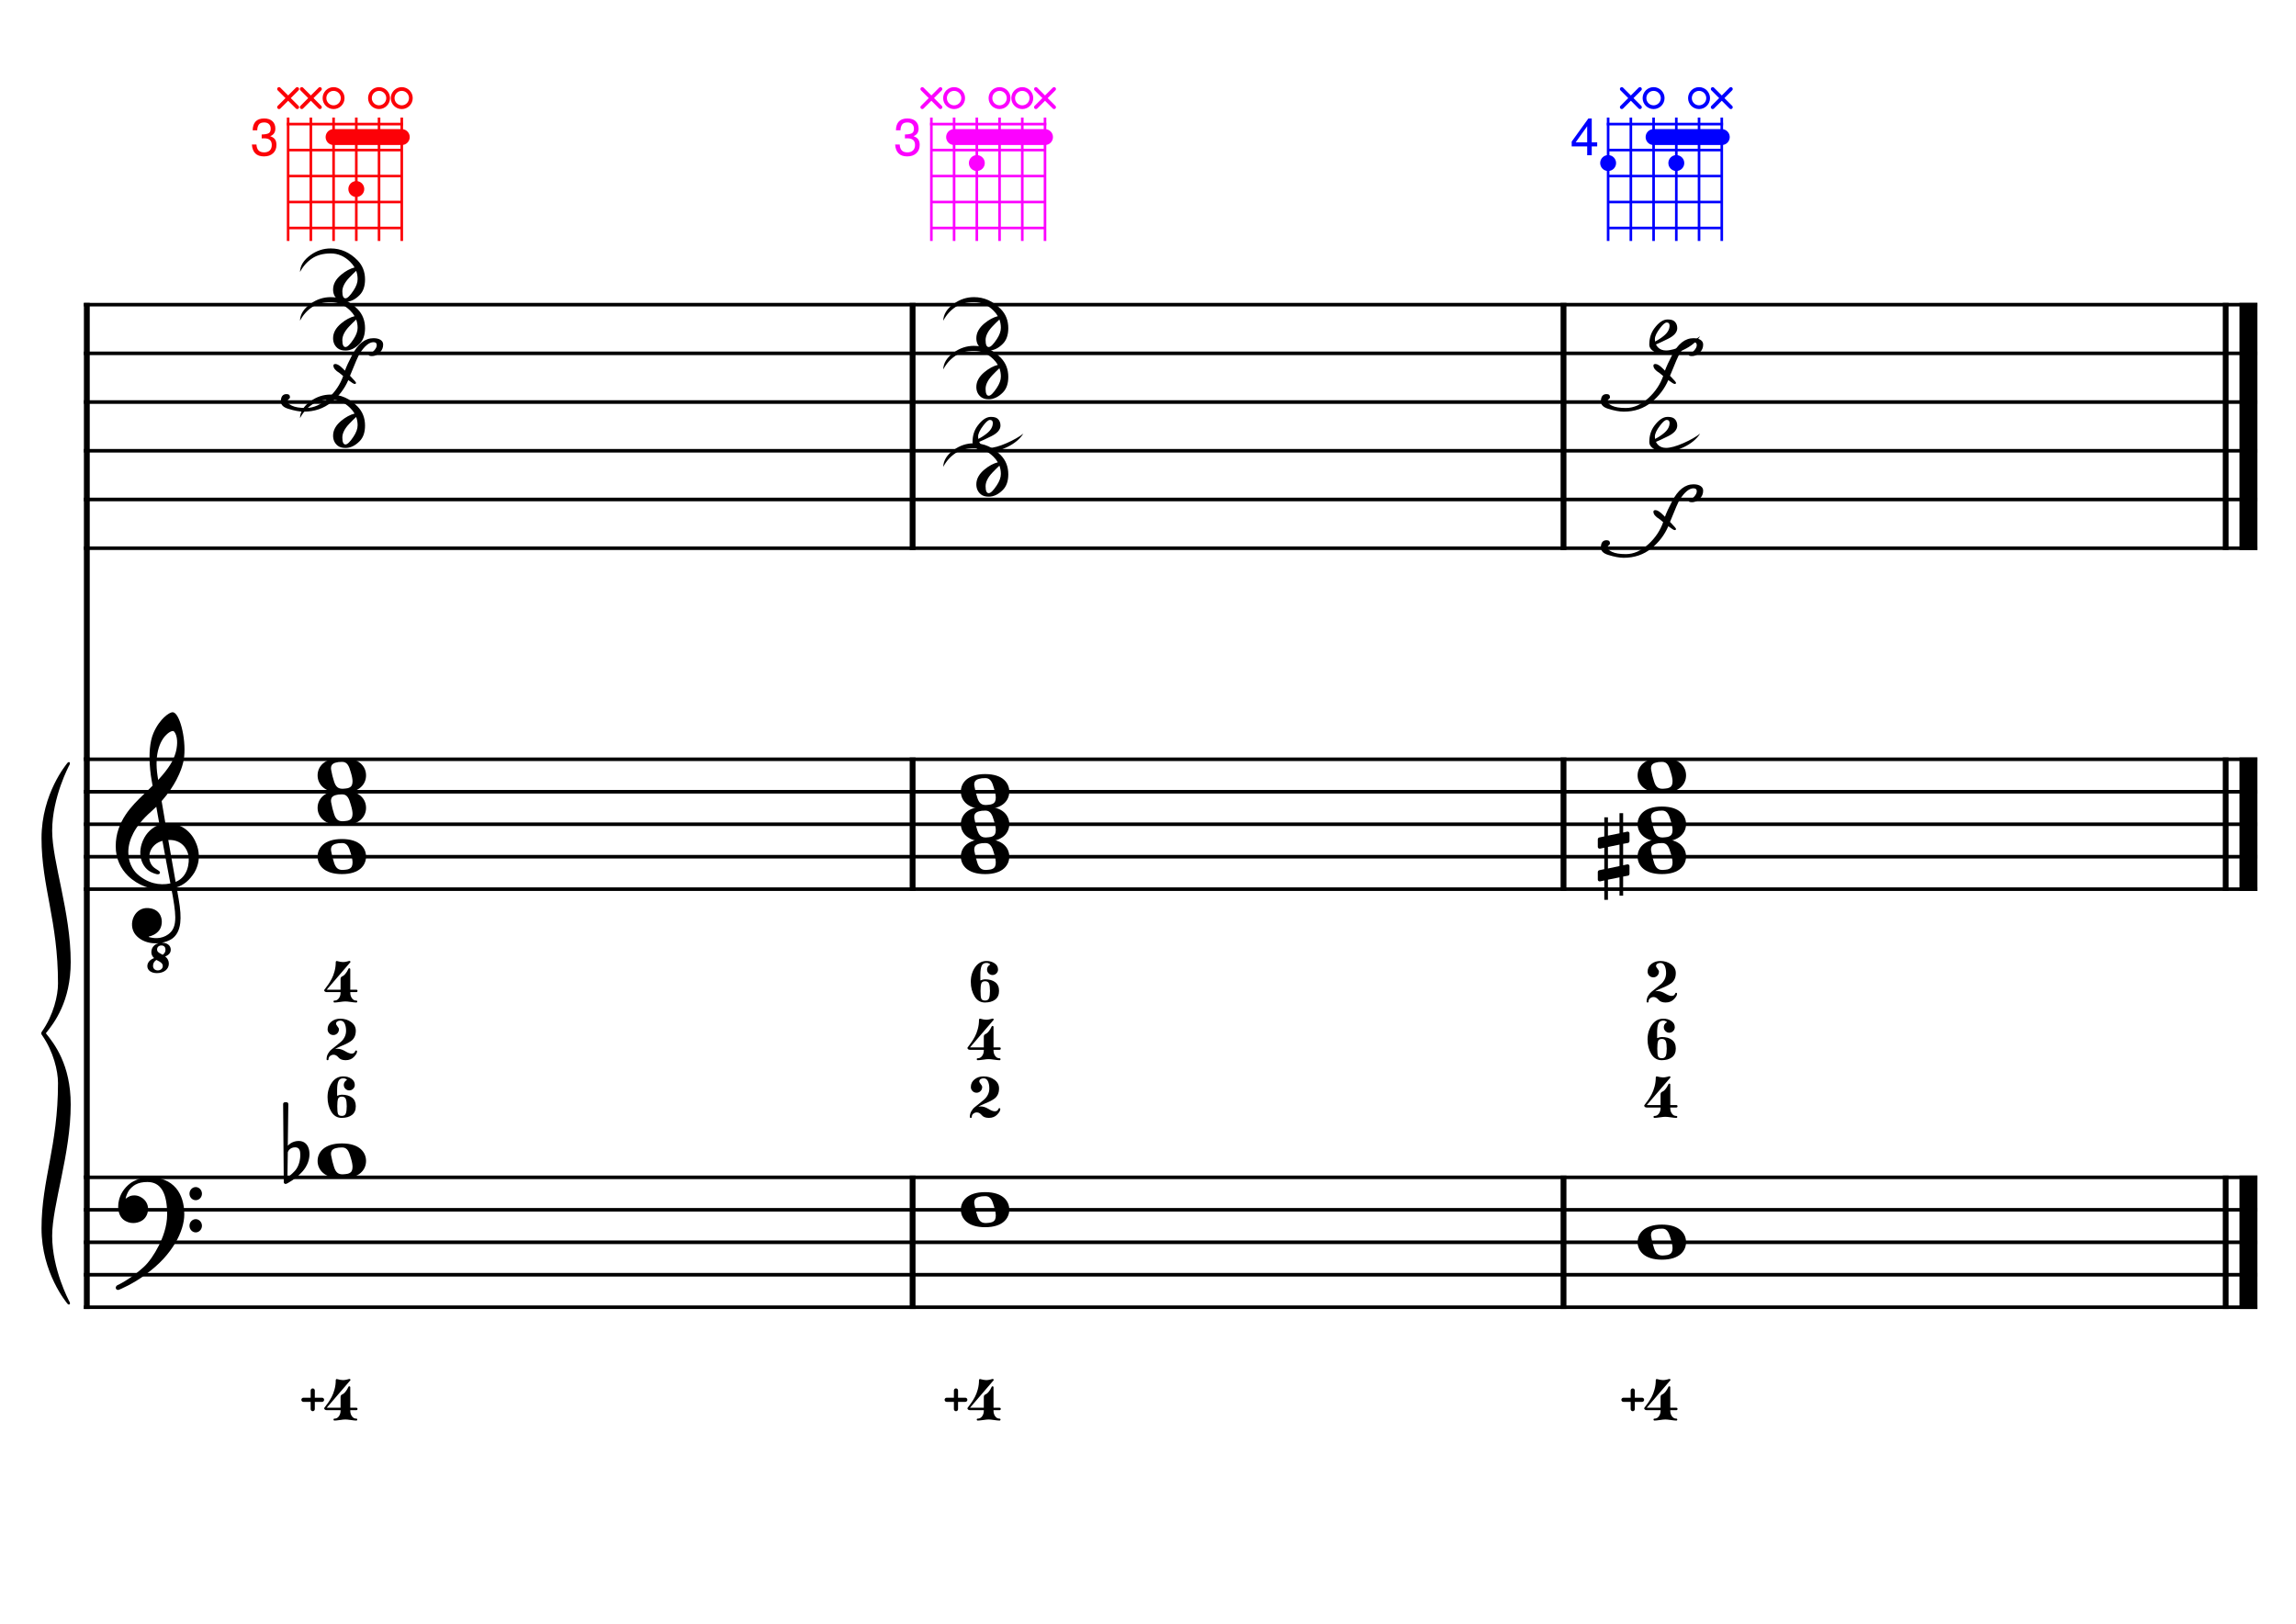 <?xml version="1.0" encoding="UTF-8" standalone="no"?>
<svg width="4209.44px" height="2976.38px" viewBox="0 0 4209.44 2976.38"
 xmlns="http://www.w3.org/2000/svg" xmlns:xlink="http://www.w3.org/1999/xlink" version="1.2" baseProfile="tiny">
<title>Accords (36)</title>
<desc>Generated by MuseScore 3.6.2</desc>
<polyline class="StaffLines" fill="none" stroke="#000000" stroke-width="6.55" stroke-linejoin="bevel" points="153.819,558.425 4138.58,558.425"/>
<polyline class="StaffLines" fill="none" stroke="#000000" stroke-width="6.55" stroke-linejoin="bevel" points="153.819,647.717 4138.58,647.717"/>
<polyline class="StaffLines" fill="none" stroke="#000000" stroke-width="6.55" stroke-linejoin="bevel" points="153.819,737.008 4138.58,737.008"/>
<polyline class="StaffLines" fill="none" stroke="#000000" stroke-width="6.55" stroke-linejoin="bevel" points="153.819,826.299 4138.58,826.299"/>
<polyline class="StaffLines" fill="none" stroke="#000000" stroke-width="6.55" stroke-linejoin="bevel" points="153.819,915.591 4138.58,915.591"/>
<polyline class="StaffLines" fill="none" stroke="#000000" stroke-width="6.55" stroke-linejoin="bevel" points="153.819,1004.88 4138.58,1004.88"/>
<polyline class="StaffLines" fill="none" stroke="#000000" stroke-width="6.55" stroke-linejoin="bevel" points="153.819,1391.81 4138.58,1391.81"/>
<polyline class="StaffLines" fill="none" stroke="#000000" stroke-width="6.55" stroke-linejoin="bevel" points="153.819,1451.34 4138.58,1451.34"/>
<polyline class="StaffLines" fill="none" stroke="#000000" stroke-width="6.55" stroke-linejoin="bevel" points="153.819,1510.87 4138.58,1510.87"/>
<polyline class="StaffLines" fill="none" stroke="#000000" stroke-width="6.55" stroke-linejoin="bevel" points="153.819,1570.39 4138.58,1570.39"/>
<polyline class="StaffLines" fill="none" stroke="#000000" stroke-width="6.55" stroke-linejoin="bevel" points="153.819,1629.92 4138.58,1629.92"/>
<polyline class="StaffLines" fill="none" stroke="#000000" stroke-width="6.55" stroke-linejoin="bevel" points="153.819,2158.12 4138.58,2158.12"/>
<polyline class="StaffLines" fill="none" stroke="#000000" stroke-width="6.55" stroke-linejoin="bevel" points="153.819,2217.65 4138.58,2217.65"/>
<polyline class="StaffLines" fill="none" stroke="#000000" stroke-width="6.55" stroke-linejoin="bevel" points="153.819,2277.18 4138.58,2277.18"/>
<polyline class="StaffLines" fill="none" stroke="#000000" stroke-width="6.55" stroke-linejoin="bevel" points="153.819,2336.7 4138.58,2336.7"/>
<polyline class="StaffLines" fill="none" stroke="#000000" stroke-width="6.55" stroke-linejoin="bevel" points="153.819,2396.23 4138.58,2396.23"/>
<polyline class="BarLine" fill="none" stroke="#000000" stroke-width="10.71" stroke-linejoin="bevel" points="159.176,2154.85 159.176,2399.51"/>
<polyline class="BarLine" fill="none" stroke="#000000" stroke-width="10.71" stroke-linejoin="bevel" points="1673.14,2154.85 1673.14,2399.51"/>
<polyline class="BarLine" fill="none" stroke="#000000" stroke-width="10.71" stroke-linejoin="bevel" points="2866.52,2154.85 2866.52,2399.51"/>
<polyline class="BarLine" fill="none" stroke="#000000" stroke-width="10.71" stroke-linejoin="bevel" points="4080.54,2154.85 4080.54,2399.51"/>
<polyline class="BarLine" fill="none" stroke="#000000" stroke-width="32.74" stroke-linejoin="bevel" points="4122.21,2154.85 4122.21,2399.51"/>
<polyline class="BarLine" fill="none" stroke="#000000" stroke-width="10.71" stroke-linejoin="bevel" points="159.176,1388.54 159.176,2158.12"/>
<polyline class="BarLine" fill="none" stroke="#000000" stroke-width="10.71" stroke-linejoin="bevel" points="1673.14,1388.54 1673.14,1633.2"/>
<polyline class="BarLine" fill="none" stroke="#000000" stroke-width="10.71" stroke-linejoin="bevel" points="2866.52,1388.54 2866.52,1633.2"/>
<polyline class="BarLine" fill="none" stroke="#000000" stroke-width="10.71" stroke-linejoin="bevel" points="4080.54,1388.54 4080.54,1633.2"/>
<polyline class="BarLine" fill="none" stroke="#000000" stroke-width="32.74" stroke-linejoin="bevel" points="4122.21,1388.54 4122.21,1633.2"/>
<polyline class="BarLine" fill="none" stroke="#000000" stroke-width="10.71" stroke-linejoin="bevel" points="159.176,555.151 159.176,1391.81"/>
<polyline class="BarLine" fill="none" stroke="#000000" stroke-width="10.71" stroke-linejoin="bevel" points="1673.14,555.151 1673.14,1008.16"/>
<polyline class="BarLine" fill="none" stroke="#000000" stroke-width="10.71" stroke-linejoin="bevel" points="2866.52,555.151 2866.52,1008.16"/>
<polyline class="BarLine" fill="none" stroke="#000000" stroke-width="10.71" stroke-linejoin="bevel" points="4080.54,555.151 4080.54,1008.16"/>
<polyline class="BarLine" fill="none" stroke="#000000" stroke-width="32.74" stroke-linejoin="bevel" points="4122.21,555.151 4122.21,1008.16"/>
<path class="Accidental" transform="matrix(2.381,0,0,2.381,519.076,2128.36)" d="M20.1,-7.9 C19.5,-11.8 17.1,-15.5 12,-15.5 C7,-15.5 4.1,-12.4 3.6,-11.8 L4,-43.9 C4,-44.7 3.4,-45.3 2.6,-45.3 L1.4,-45.3 C0.6,-45.3 0,-44.7 0,-43.9 L0.5,16.2 C0.5,17 1.1,17.6 1.9,17.6 C2.1,17.6 2.5,17.5 2.7,17.4 C3.1,17.2 9.6,14 15,7.9 C18.8,3.6 20.3,-1.3 20.3,-5.4 C20.3,-6.3 20.2,-7.1 20.1,-7.9 M13.2,-4 C13.2,-2.5 12.8,2.1 10.3,5.9 C8.6,8.5 5.2,11.2 3.3,12.7 L3.6,-6.8 C3.8,-7.7 5.3,-10.6 9.3,-10.6 C12.9,-10.6 13.2,-7.2 13.2,-5.1 L13.2,-4 "/>
<path class="Accidental" transform="matrix(2.381,0,0,2.381,2929.39,1570.39)" d="M23.3,-10.6 C23.9,-10.7 24.4,-11.4 24.4,-12 L24.4,-17.9 C24.4,-18.7 23.8,-19.3 23,-19.3 L22.8,-19.3 L19.5,-18.6 L19.5,-33.5 L16.7,-33.5 L16.7,-18 L7.8,-16.2 L7.8,-30.3 L5,-30.3 L5,-15.6 L1.1,-14.8 C0.5,-14.7 0,-14 0,-13.4 L0,-13.2 L0,-7.4 L0,-7.6 C0,-6.8 0.6,-6.2 1.4,-6.2 L1.7,-6.2 L5,-6.9 L5,9.6 L1.1,10.4 C0.5,10.5 0,11.2 0,11.8 L0,17.6 C0,18.4 0.6,19 1.4,19 L1.7,19 L5,18.3 L5,33.2 L7.8,33.2 L7.8,17.7 L16.7,15.9 L16.7,30 L19.5,30 L19.5,15.3 L23.3,14.6 C23.9,14.5 24.4,13.8 24.4,13.2 L24.4,7.3 C24.4,6.5 23.8,5.9 23,5.9 L22.8,5.9 L19.5,6.6 L19.5,-9.9 L23.3,-10.6 M7.8,9.1 L7.8,-7.5 L16.7,-9.3 L16.7,7.2 L7.8,9.1 "/>
<path class="Note" transform="matrix(2.381,0,0,2.381,582.287,2128.36)" d="M18.7,-13.6 C4.9,-13.6 0,-6.6 0,-0.1 C0,6.4 4.9,13.4 18.7,13.4 C32.5,13.4 37.3,6.4 37.3,-0.1 C37.3,-6.6 32.5,-13.6 18.7,-13.6 M10.4,-4.5 C10.3,-4.9 10.3,-5.3 10.3,-5.7 C10.3,-6.5 10.5,-7.3 10.9,-8 C11.6,-9 12.8,-9.7 14.3,-10 C15.6,-10.3 16.3,-10.5 18.9,-10.5 L19,-10.5 C23,-10.5 24.3,-6.8 25.4,-3 L25.7,-2 C26.5,0.6 26.9,2.8 26.9,4.5 C26.9,5.7 26.7,6.8 26.3,7.6 C25.7,8.7 24.7,9.4 23,9.8 C22.1,10 20.6,10.1 20.6,10.1 C20.1,10.1 19.7,10.2 19.3,10.2 C16.1,10.2 14.1,9 12.7,4.7 C11.5,1 11.3,-0.1 10.4,-4.5"/>
<path class="Note" transform="matrix(2.381,0,0,2.381,1761.6,2217.65)" d="M18.7,-13.6 C4.9,-13.6 0,-6.6 0,-0.1 C0,6.4 4.9,13.4 18.7,13.4 C32.5,13.4 37.3,6.4 37.3,-0.1 C37.3,-6.6 32.5,-13.6 18.7,-13.6 M10.4,-4.5 C10.3,-4.9 10.3,-5.3 10.3,-5.7 C10.3,-6.5 10.5,-7.3 10.9,-8 C11.6,-9 12.8,-9.7 14.3,-10 C15.6,-10.3 16.3,-10.5 18.9,-10.5 L19,-10.5 C23,-10.5 24.3,-6.8 25.4,-3 L25.7,-2 C26.5,0.6 26.9,2.8 26.9,4.5 C26.9,5.7 26.7,6.8 26.3,7.6 C25.7,8.7 24.7,9.4 23,9.8 C22.1,10 20.6,10.1 20.6,10.1 C20.1,10.1 19.7,10.2 19.3,10.2 C16.1,10.2 14.1,9 12.7,4.7 C11.5,1 11.3,-0.1 10.4,-4.5"/>
<path class="Note" transform="matrix(2.381,0,0,2.381,3002.36,2277.18)" d="M18.7,-13.6 C4.9,-13.6 0,-6.6 0,-0.1 C0,6.4 4.9,13.4 18.7,13.4 C32.5,13.4 37.3,6.4 37.3,-0.1 C37.3,-6.6 32.5,-13.6 18.7,-13.6 M10.4,-4.5 C10.3,-4.9 10.3,-5.3 10.3,-5.7 C10.3,-6.5 10.5,-7.3 10.9,-8 C11.6,-9 12.8,-9.7 14.3,-10 C15.6,-10.3 16.3,-10.5 18.9,-10.5 L19,-10.5 C23,-10.5 24.3,-6.8 25.4,-3 L25.7,-2 C26.5,0.6 26.9,2.8 26.9,4.5 C26.9,5.7 26.7,6.8 26.3,7.6 C25.7,8.7 24.7,9.4 23,9.8 C22.1,10 20.6,10.1 20.6,10.1 C20.1,10.1 19.7,10.2 19.3,10.2 C16.1,10.2 14.1,9 12.7,4.7 C11.5,1 11.3,-0.1 10.4,-4.5"/>
<path class="Note" transform="matrix(2.381,0,0,2.381,582.287,1570.39)" d="M18.7,-13.6 C4.9,-13.6 0,-6.6 0,-0.1 C0,6.4 4.9,13.4 18.7,13.4 C32.5,13.4 37.3,6.4 37.3,-0.1 C37.3,-6.6 32.5,-13.6 18.7,-13.6 M10.4,-4.5 C10.3,-4.9 10.3,-5.3 10.3,-5.7 C10.3,-6.5 10.5,-7.3 10.9,-8 C11.6,-9 12.8,-9.7 14.3,-10 C15.6,-10.3 16.3,-10.5 18.9,-10.5 L19,-10.5 C23,-10.5 24.3,-6.8 25.4,-3 L25.7,-2 C26.5,0.6 26.9,2.8 26.9,4.5 C26.9,5.7 26.7,6.8 26.3,7.6 C25.7,8.7 24.7,9.4 23,9.8 C22.1,10 20.6,10.1 20.6,10.1 C20.1,10.1 19.7,10.2 19.3,10.2 C16.1,10.2 14.1,9 12.7,4.7 C11.5,1 11.3,-0.1 10.4,-4.5"/>
<path class="Note" transform="matrix(2.381,0,0,2.381,582.287,1481.1)" d="M18.7,-13.6 C4.9,-13.6 0,-6.6 0,-0.1 C0,6.4 4.9,13.4 18.7,13.4 C32.5,13.4 37.3,6.4 37.3,-0.1 C37.3,-6.6 32.5,-13.6 18.7,-13.6 M10.4,-4.5 C10.3,-4.9 10.3,-5.3 10.3,-5.7 C10.3,-6.5 10.5,-7.3 10.9,-8 C11.6,-9 12.8,-9.7 14.3,-10 C15.6,-10.3 16.3,-10.5 18.9,-10.5 L19,-10.5 C23,-10.5 24.3,-6.8 25.4,-3 L25.7,-2 C26.5,0.6 26.9,2.8 26.9,4.5 C26.9,5.7 26.7,6.8 26.3,7.6 C25.7,8.7 24.7,9.4 23,9.8 C22.1,10 20.6,10.1 20.6,10.1 C20.1,10.1 19.7,10.2 19.3,10.2 C16.1,10.2 14.1,9 12.7,4.7 C11.5,1 11.3,-0.1 10.4,-4.5"/>
<path class="Note" transform="matrix(2.381,0,0,2.381,582.287,1421.57)" d="M18.7,-13.6 C4.9,-13.6 0,-6.6 0,-0.1 C0,6.4 4.9,13.4 18.7,13.4 C32.5,13.4 37.3,6.4 37.3,-0.1 C37.3,-6.6 32.5,-13.6 18.7,-13.6 M10.4,-4.5 C10.3,-4.9 10.3,-5.3 10.3,-5.7 C10.3,-6.5 10.5,-7.3 10.9,-8 C11.6,-9 12.8,-9.7 14.3,-10 C15.6,-10.3 16.3,-10.5 18.9,-10.5 L19,-10.5 C23,-10.5 24.3,-6.8 25.4,-3 L25.7,-2 C26.5,0.6 26.9,2.8 26.9,4.5 C26.9,5.7 26.7,6.8 26.3,7.6 C25.7,8.7 24.7,9.4 23,9.8 C22.1,10 20.6,10.1 20.6,10.1 C20.1,10.1 19.7,10.2 19.3,10.2 C16.1,10.2 14.1,9 12.7,4.7 C11.5,1 11.3,-0.1 10.4,-4.5"/>
<path class="Note" transform="matrix(2.381,0,0,2.381,1761.6,1570.39)" d="M18.7,-13.6 C4.9,-13.6 0,-6.6 0,-0.1 C0,6.4 4.9,13.4 18.7,13.4 C32.5,13.4 37.3,6.4 37.3,-0.1 C37.3,-6.6 32.5,-13.6 18.7,-13.6 M10.4,-4.5 C10.3,-4.9 10.3,-5.3 10.3,-5.7 C10.3,-6.5 10.5,-7.3 10.9,-8 C11.6,-9 12.8,-9.7 14.3,-10 C15.6,-10.3 16.3,-10.5 18.9,-10.5 L19,-10.5 C23,-10.5 24.3,-6.8 25.4,-3 L25.7,-2 C26.5,0.6 26.9,2.8 26.9,4.5 C26.9,5.7 26.7,6.8 26.3,7.6 C25.7,8.7 24.7,9.4 23,9.8 C22.1,10 20.6,10.1 20.6,10.1 C20.1,10.1 19.7,10.2 19.3,10.2 C16.1,10.2 14.1,9 12.7,4.7 C11.5,1 11.3,-0.1 10.4,-4.5"/>
<path class="Note" transform="matrix(2.381,0,0,2.381,1761.6,1510.87)" d="M18.7,-13.6 C4.9,-13.6 0,-6.6 0,-0.1 C0,6.4 4.9,13.4 18.7,13.4 C32.5,13.4 37.3,6.4 37.3,-0.1 C37.3,-6.6 32.5,-13.6 18.7,-13.6 M10.4,-4.5 C10.3,-4.9 10.3,-5.3 10.3,-5.7 C10.3,-6.5 10.5,-7.3 10.9,-8 C11.6,-9 12.8,-9.7 14.3,-10 C15.6,-10.3 16.3,-10.5 18.9,-10.5 L19,-10.5 C23,-10.5 24.3,-6.8 25.4,-3 L25.7,-2 C26.5,0.6 26.9,2.8 26.9,4.5 C26.9,5.7 26.7,6.8 26.3,7.6 C25.7,8.7 24.7,9.4 23,9.8 C22.1,10 20.6,10.1 20.6,10.1 C20.1,10.1 19.7,10.2 19.3,10.2 C16.1,10.2 14.1,9 12.7,4.7 C11.5,1 11.3,-0.1 10.4,-4.5"/>
<path class="Note" transform="matrix(2.381,0,0,2.381,1761.6,1451.34)" d="M18.7,-13.6 C4.9,-13.6 0,-6.6 0,-0.1 C0,6.4 4.9,13.4 18.7,13.4 C32.5,13.4 37.3,6.4 37.3,-0.1 C37.3,-6.6 32.5,-13.6 18.7,-13.6 M10.4,-4.5 C10.3,-4.9 10.3,-5.3 10.3,-5.7 C10.3,-6.5 10.5,-7.3 10.9,-8 C11.6,-9 12.8,-9.7 14.3,-10 C15.6,-10.3 16.3,-10.5 18.9,-10.5 L19,-10.5 C23,-10.5 24.3,-6.8 25.4,-3 L25.7,-2 C26.5,0.6 26.9,2.8 26.9,4.5 C26.9,5.7 26.7,6.8 26.3,7.6 C25.7,8.7 24.7,9.4 23,9.8 C22.1,10 20.6,10.1 20.6,10.1 C20.1,10.1 19.7,10.2 19.3,10.2 C16.1,10.2 14.1,9 12.7,4.7 C11.5,1 11.3,-0.1 10.4,-4.5"/>
<path class="Note" transform="matrix(2.381,0,0,2.381,3002.36,1570.39)" d="M18.7,-13.6 C4.9,-13.6 0,-6.6 0,-0.1 C0,6.4 4.9,13.4 18.7,13.4 C32.5,13.4 37.3,6.4 37.3,-0.1 C37.3,-6.6 32.5,-13.6 18.7,-13.6 M10.4,-4.5 C10.3,-4.9 10.3,-5.3 10.3,-5.7 C10.3,-6.5 10.5,-7.3 10.9,-8 C11.6,-9 12.8,-9.7 14.3,-10 C15.6,-10.3 16.3,-10.5 18.9,-10.5 L19,-10.5 C23,-10.5 24.3,-6.8 25.4,-3 L25.7,-2 C26.5,0.6 26.9,2.8 26.9,4.5 C26.9,5.7 26.7,6.8 26.3,7.6 C25.7,8.7 24.7,9.4 23,9.8 C22.1,10 20.6,10.1 20.6,10.1 C20.1,10.1 19.7,10.2 19.3,10.2 C16.1,10.2 14.1,9 12.7,4.7 C11.5,1 11.3,-0.1 10.4,-4.5"/>
<path class="Note" transform="matrix(2.381,0,0,2.381,3002.36,1510.87)" d="M18.7,-13.6 C4.9,-13.6 0,-6.6 0,-0.1 C0,6.4 4.9,13.4 18.7,13.4 C32.5,13.4 37.3,6.4 37.3,-0.1 C37.3,-6.6 32.5,-13.6 18.7,-13.6 M10.4,-4.5 C10.3,-4.9 10.3,-5.3 10.3,-5.7 C10.3,-6.5 10.5,-7.3 10.9,-8 C11.6,-9 12.8,-9.7 14.3,-10 C15.6,-10.3 16.3,-10.5 18.9,-10.5 L19,-10.5 C23,-10.5 24.3,-6.8 25.4,-3 L25.7,-2 C26.5,0.6 26.9,2.8 26.9,4.5 C26.9,5.7 26.7,6.8 26.3,7.6 C25.7,8.7 24.7,9.4 23,9.8 C22.1,10 20.6,10.1 20.6,10.1 C20.1,10.1 19.7,10.2 19.3,10.2 C16.1,10.2 14.1,9 12.7,4.7 C11.5,1 11.3,-0.1 10.4,-4.5"/>
<path class="Note" transform="matrix(2.381,0,0,2.381,3002.36,1421.57)" d="M18.7,-13.6 C4.9,-13.6 0,-6.6 0,-0.1 C0,6.4 4.9,13.4 18.7,13.4 C32.5,13.4 37.3,6.4 37.3,-0.1 C37.3,-6.6 32.5,-13.6 18.7,-13.6 M10.4,-4.5 C10.3,-4.9 10.3,-5.3 10.3,-5.7 C10.3,-6.5 10.5,-7.3 10.9,-8 C11.6,-9 12.8,-9.7 14.3,-10 C15.6,-10.3 16.3,-10.5 18.9,-10.5 L19,-10.5 C23,-10.5 24.3,-6.8 25.4,-3 L25.7,-2 C26.5,0.6 26.9,2.8 26.9,4.5 C26.9,5.7 26.7,6.8 26.3,7.6 C25.7,8.7 24.7,9.4 23,9.8 C22.1,10 20.6,10.1 20.6,10.1 C20.1,10.1 19.7,10.2 19.3,10.2 C16.1,10.2 14.1,9 12.7,4.7 C11.5,1 11.3,-0.1 10.4,-4.5"/>
<path class="Note" d="M550.018,587.916 C550.328,576.217 556.797,565.836 569.425,556.771 C580.659,548.714 592.938,544.685 606.264,544.685 C624.935,544.685 641.398,552.007 655.653,566.649 C664.718,576.024 669.25,587.645 669.25,601.513 C669.25,613.986 665.919,623.554 659.256,630.217 C651.121,638.429 642.522,642.535 633.457,642.535 C627.259,642.535 622.456,641.14 619.047,638.351 C613.469,633.78 610.68,627.66 610.68,619.99 C610.68,610.073 615.638,601.009 625.555,592.797 C633.69,586.056 641.863,581.64 650.075,579.549 C647.906,575.83 645.156,572.344 641.824,569.09 C631.443,558.941 619.667,553.866 606.496,553.866 C592.783,553.866 581.433,556.849 572.446,562.814 C563.149,568.935 555.673,577.302 550.018,587.916 M652.981,585.708 C648.719,589.659 644.458,593.881 640.197,598.375 C631.83,607.207 627.647,615.574 627.647,623.476 C627.647,631.921 629.583,636.143 633.457,636.143 C636.943,636.143 641.824,631.379 648.1,621.849 C653.135,614.257 655.653,607.284 655.653,600.931 C655.653,595.508 654.762,590.434 652.981,585.708"/>
<path class="Note" d="M550.018,766.499 C550.328,754.8 556.797,744.418 569.425,735.354 C580.659,727.297 592.938,723.268 606.264,723.268 C624.935,723.268 641.398,730.589 655.653,745.232 C664.718,754.606 669.25,766.227 669.25,780.095 C669.25,792.568 665.919,802.137 659.256,808.799 C651.121,817.012 642.522,821.118 633.457,821.118 C627.259,821.118 622.456,819.723 619.047,816.934 C613.469,812.363 610.68,806.243 610.68,798.573 C610.68,788.656 615.638,779.592 625.555,771.379 C633.69,764.639 641.863,760.223 650.075,758.131 C647.906,754.413 645.156,750.926 641.824,747.672 C631.443,737.523 619.667,732.449 606.496,732.449 C592.783,732.449 581.433,735.431 572.446,741.397 C563.149,747.517 555.673,755.885 550.018,766.499 M652.981,764.291 C648.719,768.242 644.458,772.464 640.197,776.957 C631.83,785.79 627.647,794.157 627.647,802.059 C627.647,810.504 629.583,814.726 633.457,814.726 C636.943,814.726 641.824,809.961 648.1,800.432 C653.135,792.84 655.653,785.867 655.653,779.514 C655.653,774.091 654.762,769.016 652.981,764.291"/>
<path class="Note" d="M550.018,498.624 C550.328,486.926 556.797,476.544 569.425,467.48 C580.659,459.423 592.938,455.394 606.264,455.394 C624.935,455.394 641.398,462.715 655.653,477.358 C664.718,486.732 669.25,498.353 669.25,512.221 C669.25,524.694 665.919,534.263 659.256,540.925 C651.121,549.138 642.522,553.244 633.457,553.244 C627.259,553.244 622.456,551.849 619.047,549.06 C613.469,544.489 610.68,538.369 610.68,530.699 C610.68,520.782 615.638,511.718 625.555,503.505 C633.69,496.765 641.863,492.349 650.075,490.257 C647.906,486.539 645.156,483.052 641.824,479.798 C631.443,469.649 619.667,464.575 606.496,464.575 C592.783,464.575 581.433,467.557 572.446,473.523 C563.149,479.643 555.673,488.011 550.018,498.624 M652.981,496.416 C648.719,500.368 644.458,504.59 640.197,509.083 C631.83,517.916 627.647,526.283 627.647,534.185 C627.647,542.63 629.583,546.852 633.457,546.852 C636.943,546.852 641.824,542.087 648.1,532.558 C653.135,524.966 655.653,517.993 655.653,511.64 C655.653,506.217 654.762,501.142 652.981,496.416"/>
<path class="Note" d="M675.981,650.479 C680.32,647.535 683.457,645.094 685.394,643.157 C688.958,639.361 690.74,635.875 690.74,632.698 C690.74,629.057 688.726,627.236 684.697,627.236 C676.872,627.236 668.505,634.132 659.595,647.922 C656.884,652.106 650.918,665.741 641.699,688.828 C649.059,696.421 652.739,700.721 652.739,701.728 C652.739,703.122 651.848,703.819 650.066,703.819 C648.672,703.819 644.837,701.457 638.561,696.731 C631.744,712.613 621.401,726.171 607.533,737.404 C593.355,748.871 576.427,754.604 556.749,754.604 C549.234,754.604 539.821,752.86 528.51,749.374 C519.445,746.585 514.913,742.13 514.913,736.01 C514.913,726.945 518.399,722.413 525.372,722.413 C529.555,722.413 531.647,724.35 531.647,728.224 C531.647,729.463 530.679,730.78 528.742,732.175 C527.735,732.872 527.231,734.228 527.231,736.242 C527.231,738.644 529.904,741.123 535.25,743.68 C541.06,746.469 549.582,747.863 560.816,747.863 C575.304,747.863 589.288,741.588 602.768,729.037 C615.009,717.649 623.803,704.401 629.148,689.293 C627.056,687.589 624.81,685.729 622.408,683.715 C614.97,679.299 611.252,674.767 611.252,670.118 C611.252,668.181 612.53,667.213 615.087,667.213 C618.496,667.213 623.105,670.118 628.916,675.929 C630.155,677.168 631.318,678.331 632.402,679.415 C635.114,671.978 639.452,662.526 645.418,651.06 C656.187,630.297 669.28,619.915 684.697,619.915 C690.198,619.915 694.536,620.961 697.713,623.053 C700.889,625.145 702.477,628.011 702.477,631.652 C702.477,637.463 700.347,642.383 696.086,646.411 C691.67,650.595 687.06,652.687 682.257,652.687 C678.073,652.687 675.981,651.951 675.981,650.479"/>
<path class="Note" d="M1729.33,855.79 C1729.64,844.091 1736.11,833.71 1748.74,824.645 C1759.98,816.588 1772.26,812.559 1785.58,812.559 C1804.25,812.559 1820.72,819.881 1834.97,834.523 C1844.03,843.898 1848.57,855.519 1848.57,869.387 C1848.57,881.86 1845.24,891.428 1838.57,898.091 C1830.44,906.303 1821.84,910.409 1812.77,910.409 C1806.58,910.409 1801.77,909.014 1798.36,906.225 C1792.79,901.654 1790,895.534 1790,887.864 C1790,877.947 1794.96,868.883 1804.87,860.671 C1813.01,853.93 1821.18,849.514 1829.39,847.423 C1827.22,843.704 1824.47,840.218 1821.14,836.964 C1810.76,826.815 1798.98,821.74 1785.81,821.74 C1772.1,821.74 1760.75,824.723 1751.76,830.688 C1742.47,836.809 1734.99,845.176 1729.33,855.79 M1832.3,853.582 C1828.04,857.533 1823.78,861.755 1819.51,866.249 C1811.15,875.081 1806.96,883.448 1806.96,891.35 C1806.96,899.795 1808.9,904.017 1812.77,904.017 C1816.26,904.017 1821.14,899.253 1827.42,889.723 C1832.45,882.131 1834.97,875.158 1834.97,868.805 C1834.97,863.382 1834.08,858.308 1832.3,853.582"/>
<path class="Note" d="M1729.33,587.916 C1729.64,576.217 1736.11,565.836 1748.74,556.771 C1759.98,548.714 1772.26,544.685 1785.58,544.685 C1804.25,544.685 1820.72,552.007 1834.97,566.649 C1844.03,576.024 1848.57,587.645 1848.57,601.513 C1848.57,613.986 1845.24,623.554 1838.57,630.217 C1830.44,638.429 1821.84,642.535 1812.77,642.535 C1806.58,642.535 1801.77,641.14 1798.36,638.351 C1792.79,633.78 1790,627.66 1790,619.99 C1790,610.073 1794.96,601.009 1804.87,592.797 C1813.01,586.056 1821.18,581.64 1829.39,579.549 C1827.22,575.83 1824.47,572.344 1821.14,569.09 C1810.76,558.941 1798.98,553.866 1785.81,553.866 C1772.1,553.866 1760.75,556.849 1751.76,562.814 C1742.47,568.935 1734.99,577.302 1729.33,587.916 M1832.3,585.708 C1828.04,589.659 1823.78,593.881 1819.51,598.375 C1811.15,607.207 1806.96,615.574 1806.96,623.476 C1806.96,631.921 1808.9,636.143 1812.77,636.143 C1816.26,636.143 1821.14,631.379 1827.42,621.849 C1832.45,614.257 1834.97,607.284 1834.97,600.931 C1834.97,595.508 1834.08,590.434 1832.3,585.708"/>
<path class="Note" d="M1876.22,794.854 C1869.86,804.848 1859.83,813.138 1846.12,819.723 C1834.19,825.456 1823.03,828.323 1812.65,828.323 C1804.36,828.323 1797.46,826.657 1791.96,823.326 C1786,819.684 1783.02,815.346 1783.02,810.31 C1783.02,798.921 1786,789.121 1791.96,780.909 C1800.1,769.752 1808.31,764.174 1816.6,764.174 C1822.49,764.174 1826.67,765.336 1829.15,767.661 C1832.56,770.682 1834.26,774.827 1834.26,780.095 C1834.26,787.533 1828.72,794.002 1817.65,799.502 C1806.88,804.848 1799.4,808.334 1795.22,809.961 C1796.15,811.898 1797.35,813.641 1798.82,815.191 C1802.46,819.065 1807.42,821.001 1813.69,821.001 C1821.6,821.001 1832.21,818.096 1845.54,812.286 C1858.32,806.63 1868.55,800.819 1876.22,794.854 M1793.59,804.616 C1799.4,801.672 1804.71,798.224 1809.51,794.273 C1816.64,788.462 1820.2,782.187 1820.2,775.447 C1820.2,771.651 1818.46,769.752 1814.97,769.752 C1812.03,769.752 1808,773.123 1802.89,779.863 C1796.46,788.23 1793.24,795.048 1793.24,800.316 C1793.24,801.788 1793.36,803.221 1793.59,804.616"/>
<path class="Note" d="M1729.33,677.207 C1729.64,665.509 1736.11,655.127 1748.74,646.063 C1759.98,638.005 1772.26,633.977 1785.58,633.977 C1804.25,633.977 1820.72,641.298 1834.97,655.941 C1844.03,665.315 1848.57,676.936 1848.57,690.804 C1848.57,703.277 1845.24,712.845 1838.57,719.508 C1830.44,727.72 1821.84,731.826 1812.77,731.826 C1806.58,731.826 1801.77,730.432 1798.36,727.643 C1792.79,723.072 1790,716.951 1790,709.281 C1790,699.365 1794.96,690.3 1804.87,682.088 C1813.01,675.348 1821.18,670.932 1829.39,668.84 C1827.22,665.121 1824.47,661.635 1821.14,658.381 C1810.76,648.232 1798.98,643.157 1785.81,643.157 C1772.1,643.157 1760.75,646.14 1751.76,652.106 C1742.47,658.226 1734.99,666.593 1729.33,677.207 M1832.3,674.999 C1828.04,678.95 1823.78,683.173 1819.51,687.666 C1811.15,696.498 1806.96,704.865 1806.96,712.768 C1806.96,721.212 1808.9,725.435 1812.77,725.435 C1816.26,725.435 1821.14,720.67 1827.42,711.141 C1832.45,703.548 1834.97,696.576 1834.97,690.223 C1834.97,684.8 1834.08,679.725 1832.3,674.999"/>
<path class="Note" d="M3096.06,918.353 C3100.4,915.409 3103.54,912.968 3105.47,911.031 C3109.04,907.235 3110.82,903.749 3110.82,900.572 C3110.82,896.931 3108.8,895.11 3104.77,895.11 C3096.95,895.11 3088.58,902.006 3079.67,915.796 C3076.96,919.98 3071,933.615 3061.78,956.702 C3069.14,964.295 3072.82,968.595 3072.82,969.602 C3072.82,970.996 3071.93,971.693 3070.14,971.693 C3068.75,971.693 3064.91,969.331 3058.64,964.605 C3051.82,980.487 3041.48,994.045 3027.61,1005.28 C3013.43,1016.74 2996.5,1022.48 2976.83,1022.48 C2969.31,1022.48 2959.9,1020.73 2948.59,1017.25 C2939.52,1014.46 2934.99,1010 2934.99,1003.88 C2934.99,994.819 2938.48,990.287 2945.45,990.287 C2949.63,990.287 2951.72,992.224 2951.72,996.098 C2951.72,997.337 2950.76,998.654 2948.82,1000.05 C2947.81,1000.75 2947.31,1002.1 2947.31,1004.12 C2947.31,1006.52 2949.98,1009 2955.33,1011.55 C2961.14,1014.34 2969.66,1015.74 2980.89,1015.74 C2995.38,1015.74 3009.37,1009.46 3022.85,996.911 C3035.09,985.523 3043.88,972.275 3049.23,957.167 C3047.13,955.463 3044.89,953.603 3042.49,951.589 C3035.05,947.173 3031.33,942.641 3031.33,937.992 C3031.33,936.055 3032.61,935.087 3035.16,935.087 C3038.57,935.087 3043.18,937.992 3048.99,943.803 C3050.23,945.042 3051.4,946.205 3052.48,947.289 C3055.19,939.852 3059.53,930.4 3065.5,918.934 C3076.26,898.171 3089.36,887.789 3104.77,887.789 C3110.28,887.789 3114.61,888.835 3117.79,890.927 C3120.97,893.019 3122.55,895.885 3122.55,899.526 C3122.55,905.337 3120.42,910.257 3116.16,914.285 C3111.75,918.469 3107.14,920.561 3102.33,920.561 C3098.15,920.561 3096.06,919.825 3096.06,918.353"/>
<path class="Note" d="M3116.98,616.271 C3110.62,626.265 3100.59,634.555 3086.88,641.14 C3074.95,646.874 3063.79,649.74 3053.41,649.74 C3045.12,649.74 3038.22,648.074 3032.72,644.743 C3026.76,641.102 3023.78,636.763 3023.78,631.727 C3023.78,620.339 3026.76,610.538 3032.72,602.326 C3040.86,591.17 3049.07,585.592 3057.36,585.592 C3063.25,585.592 3067.43,586.754 3069.91,589.078 C3073.32,592.099 3075.02,596.244 3075.02,601.513 C3075.02,608.95 3069.49,615.419 3058.41,620.92 C3047.64,626.265 3040.16,629.752 3035.98,631.379 C3036.91,633.316 3038.11,635.059 3039.58,636.608 C3043.22,640.482 3048.18,642.419 3054.46,642.419 C3062.36,642.419 3072.97,639.513 3086.3,633.703 C3099.08,628.047 3109.31,622.237 3116.98,616.271 M3034.35,626.033 C3040.16,623.089 3045.47,619.641 3050.27,615.69 C3057.4,609.88 3060.96,603.604 3060.96,596.864 C3060.96,593.068 3059.22,591.17 3055.73,591.17 C3052.79,591.17 3048.76,594.54 3043.65,601.28 C3037.22,609.647 3034,616.465 3034,621.733 C3034,623.205 3034.12,624.638 3034.35,626.033"/>
<path class="Note" d="M3116.98,794.854 C3110.62,804.848 3100.59,813.138 3086.88,819.723 C3074.95,825.456 3063.79,828.323 3053.41,828.323 C3045.12,828.323 3038.22,826.657 3032.72,823.326 C3026.76,819.684 3023.78,815.346 3023.78,810.31 C3023.78,798.921 3026.76,789.121 3032.72,780.909 C3040.86,769.752 3049.07,764.174 3057.36,764.174 C3063.25,764.174 3067.43,765.336 3069.91,767.661 C3073.32,770.682 3075.02,774.827 3075.02,780.095 C3075.02,787.533 3069.49,794.002 3058.41,799.502 C3047.64,804.848 3040.16,808.334 3035.98,809.961 C3036.91,811.898 3038.11,813.641 3039.58,815.191 C3043.22,819.065 3048.18,821.001 3054.46,821.001 C3062.36,821.001 3072.97,818.096 3086.3,812.286 C3099.08,806.63 3109.31,800.819 3116.98,794.854 M3034.35,804.616 C3040.16,801.672 3045.47,798.224 3050.27,794.273 C3057.4,788.462 3060.96,782.187 3060.96,775.447 C3060.96,771.651 3059.22,769.752 3055.73,769.752 C3052.79,769.752 3048.76,773.123 3043.65,779.863 C3037.22,788.23 3034,795.048 3034,800.316 C3034,801.788 3034.12,803.221 3034.35,804.616"/>
<path class="Note" d="M3096.06,650.479 C3100.4,647.535 3103.54,645.094 3105.47,643.157 C3109.04,639.361 3110.82,635.875 3110.82,632.698 C3110.82,629.057 3108.8,627.236 3104.77,627.236 C3096.95,627.236 3088.58,634.132 3079.67,647.922 C3076.96,652.106 3071,665.741 3061.78,688.828 C3069.14,696.421 3072.82,700.721 3072.82,701.728 C3072.82,703.122 3071.93,703.819 3070.14,703.819 C3068.75,703.819 3064.91,701.457 3058.64,696.731 C3051.82,712.613 3041.48,726.171 3027.61,737.404 C3013.43,748.871 2996.5,754.604 2976.83,754.604 C2969.31,754.604 2959.9,752.86 2948.59,749.374 C2939.52,746.585 2934.99,742.13 2934.99,736.01 C2934.99,726.945 2938.48,722.413 2945.45,722.413 C2949.63,722.413 2951.72,724.35 2951.72,728.224 C2951.72,729.463 2950.76,730.78 2948.82,732.175 C2947.81,732.872 2947.31,734.228 2947.31,736.242 C2947.31,738.644 2949.98,741.123 2955.33,743.68 C2961.14,746.469 2969.66,747.863 2980.89,747.863 C2995.38,747.863 3009.37,741.588 3022.85,729.037 C3035.09,717.649 3043.88,704.401 3049.23,689.293 C3047.13,687.589 3044.89,685.729 3042.49,683.715 C3035.05,679.299 3031.33,674.767 3031.33,670.118 C3031.33,668.181 3032.61,667.213 3035.16,667.213 C3038.57,667.213 3043.18,670.118 3048.99,675.929 C3050.23,677.168 3051.4,678.331 3052.48,679.415 C3055.19,671.978 3059.53,662.526 3065.5,651.06 C3076.26,630.297 3089.36,619.915 3104.77,619.915 C3110.28,619.915 3114.61,620.961 3117.79,623.053 C3120.97,625.145 3122.55,628.011 3122.55,631.652 C3122.55,637.463 3120.42,642.383 3116.16,646.411 C3111.75,650.595 3107.14,652.687 3102.33,652.687 C3098.15,652.687 3096.06,651.951 3096.06,650.479"/>
<path class="Clef" transform="matrix(2.381,0,0,2.381,212.156,2217.65)" d="M25.4,-25.1 C17.8,-25.1 11.7,-20.7 11.6,-20.7 C5.8,-16.4 3.5,-11.3 2.6,-7.8 C2.1,-6 1.9,-4.2 1.9,-2.5 C1.9,-0.1 2.3,2.1 3.2,4 C4.4,6.7 6.7,8.6 9.7,9.6 C10.9,10 12.2,10.2 13.5,10.2 C15.7,10.2 18,9.6 19.9,8.5 C23,6.8 24.9,3.2 24.9,-0.7 C24.9,-4.2 23.1,-7.4 20.1,-9.3 C18,-10.7 16,-11.1 14.3,-11.1 C13.1,-11.1 12,-10.9 11.1,-10.6 C10.1,-10.2 8.4,-9.2 7.6,-8.5 C7.9,-10.4 9.1,-13.3 10.2,-14.9 C11.3,-16.5 13.5,-18.5 15.2,-19.4 C17.7,-20.8 20.9,-21.4 24.4,-21.4 C34.6,-21.4 39.6,-13.2 39.6,3.6 C39.6,12.9 36.1,21.8 33.1,27.7 C29.8,34.3 25.4,40.6 21.5,44.1 C11.1,53.6 1.3,58.1 1.2,58.1 C1.2,58.1 -0.3,59 0.1,60.5 C0.4,61.5 1.3,61.7 1.9,61.7 C2,61.7 2.3,61.6 2.4,61.6 C2.5,61.6 13.9,56.9 23,49.8 C28.1,46.1 32.7,42.1 36.7,37.8 C40.3,33.9 43.4,29.7 45.9,25.5 C50.3,18 52.8,10.2 52.8,3.5 C52.8,-4.8 50.6,-11.7 46.5,-16.6 C41.8,-22.2 34.7,-25.1 25.4,-25.1 M56.8,-12.4 C56.8,-9.6 59,-7.4 61.6,-7.4 C64.2,-7.4 66.4,-9.6 66.4,-12.4 C66.4,-15.2 64.2,-17.5 61.6,-17.5 C59,-17.5 56.8,-15.2 56.8,-12.4 M56.8,12.3 C56.8,15.1 59,17.4 61.6,17.4 C64.2,17.4 66.4,15.1 66.4,12.3 C66.4,9.5 64.2,7.2 61.6,7.2 C59,7.2 56.8,9.5 56.8,12.3"/>
<path class="Clef" transform="matrix(2.381,0,0,2.381,212.156,1570.39)" d="M63.37,-5.89 C62.14,-11.32 59.5,-15.14 58.72,-16.18 C55.53,-20.45 51.52,-23.3 46.83,-24.65 C43.72,-25.54 40.72,-25.65 38.3,-25.47 C37.26,-31.48 36.26,-37.36 35.35,-42.81 C40.79,-48.97 44.42,-54.77 46.69,-59.07 C50.16,-65.65 51.31,-70.23 51.36,-70.43 C53.08,-75.64 53.44,-83.34 52.34,-91.55 C51.33,-99.1 49.24,-105.81 46.89,-109.06 C45.86,-110.49 44.81,-111.22 43.77,-111.22 C42.55,-111.22 40.04,-109.98 37.15,-107.21 C34.85,-105.01 31.58,-101.12 29.02,-95.11 C26.02,-88.05 25.81,-78.56 26.16,-71.84 C26.54,-64.57 27.65,-58.88 27.66,-58.83 C27.68,-58.74 27.94,-57.24 28.39,-54.67 C28.16,-54.44 27.92,-54.22 27.67,-53.98 C26.63,-52.98 25.44,-51.84 24.06,-50.46 C23.2,-49.6 22.25,-48.69 21.25,-47.72 C12.79,-39.57 0,-27.25 0,-8.1 C0,-3.4 0.9,1.02 2.68,5.03 C4.27,8.63 6.57,11.91 9.5,14.78 C17.23,22.33 27.82,25.54 34.88,25.38 C37.83,25.31 40.46,25.07 42.85,24.62 C44.68,34.22 45.82,41.25 45.86,46.59 C45.9,53.1 44.25,57.07 40.35,59.84 C37.92,61.57 35.11,62.52 32.01,62.67 C29.42,62.79 27.16,62.32 25.73,61.91 L25.72,61.91 C25.72,61.91 25.43,61.83 25.42,61.63 C25.41,61.45 25.76,61.4 25.77,61.4 L25.79,61.4 C27.71,60.96 31.28,59.73 33.64,56.43 C35.44,53.91 36.31,49.29 34.47,45.35 C33.36,42.96 30.85,40.01 25.23,39.56 C22.74,39.36 20.47,39.87 18.47,41.07 C16.66,42.15 15.16,43.79 14.11,45.79 C11.65,50.49 12.11,56.22 15.24,60.06 C18.2,63.68 22.82,65.99 28.25,66.57 C29.1,66.66 29.95,66.7 30.8,66.7 C31.51,66.7 32.22,66.67 32.92,66.61 C31.72,66.94 30.64,67.49 29.77,68.25 C28.28,69.54 27.44,71.38 27.44,73.41 C27.44,75.28 28.06,76.65 29.55,78.04 C28.41,78.5 27.55,78.98 26.79,79.56 C25.25,80.73 24.34,82.46 24.34,84.19 C24.34,87.45 27.3,89.63 31.72,89.63 C37.13,89.63 40.91,86.63 40.91,82.35 C40.91,80.12 39.91,78.18 38.08,76.83 C41.01,75.62 42.37,73.94 42.37,71.56 C42.39,70.05 41.69,68.61 40.49,67.69 C39.28,66.74 37.62,66.24 35.69,66.24 L35.51,66.24 C38.28,65.7 40.92,64.7 43.21,63.28 C46.87,60.71 48.99,56.73 49.67,51.1 C50.23,46.46 49.84,40.55 48.44,32.48 C48.08,30.39 47.54,27.36 46.88,23.6 C52.63,21.68 56.79,18.11 60.56,12.26 C63.85,6.52 64.8,0.42 63.37,-5.89 M32.39,87.54 C30.19,87.54 28.73,86.12 28.73,84.01 C28.73,82.11 29.65,80.5 31.32,79.47 C31.68,79.66 31.77,79.71 32.11,79.88 C33.3,80.48 33.3,80.48 33.55,80.63 L33.56,80.64 C35.47,81.73 36.25,82.76 36.25,84.18 C36.24,86.09 34.59,87.54 32.39,87.54 M38.31,71.63 C38.31,73.27 37.73,74.34 36.18,75.53 C34.74,74.78 34.35,74.56 33.98,74.34 L33.88,74.28 C32.33,73.34 31.85,72.66 31.85,71.4 C31.85,69.6 33.23,68.34 35.19,68.34 C37.17,68.35 38.31,69.55 38.31,71.63 M33.15,-83.81 C34.93,-89.55 37.67,-92.8 39.66,-94.53 C41.41,-96.05 43.06,-96.76 43.98,-96.76 C44.12,-96.76 44.24,-96.74 44.34,-96.71 C44.8,-96.57 45.33,-96 45.8,-95.13 C48.11,-90.84 47.37,-84.13 46.03,-79.69 C44.4,-74.29 41.48,-68.68 32.69,-59.06 C32.52,-60.17 32.36,-61.22 32.21,-62.2 C30.95,-70.49 31.27,-77.76 33.15,-83.81 M29.15,20.31 C24.51,19.09 20.08,16.59 16.32,13.09 C15.01,11.86 13.14,9.69 11.67,6.3 C10.31,3.14 9.65,-0.29 9.7,-3.88 C9.77,-8.57 11.08,-13.39 13.59,-18.18 C16.51,-23.76 21.07,-29.29 27.13,-34.62 C28.58,-35.9 29.95,-37.18 31.24,-38.46 C32,-34.2 32.83,-29.51 33.71,-24.63 C29.86,-23.36 25.11,-20.21 22,-14.56 C18.47,-7.99 18.61,-2.47 19.34,1.01 C20.28,5.47 22.81,9.23 26.27,11.32 C27.2,11.88 31.33,14.01 33.17,13.43 C33.54,13.31 33.81,13.09 33.95,12.76 C34.46,11.59 33.44,10.95 31.88,9.99 C31.28,9.62 30.61,9.2 29.88,8.67 C26.56,6.18 25.11,1.73 26.18,-2.65 C26.76,-5.05 28.04,-7.21 29.88,-8.91 C31.55,-10.46 33.59,-11.56 35.97,-12.2 C38.01,-0.96 40.07,10.19 41.71,18.55 C41.84,19.24 41.98,19.91 42.11,20.58 C37.71,21.51 33.37,21.42 29.15,20.31 M54.9,10.1 C53.73,13.28 51.27,17.35 46.14,19.41 C46.07,18.99 45.99,18.56 45.91,18.13 C44.36,9.37 42.43,-1.61 40.47,-12.87 C50.82,-13.35 55.09,-5.91 55.98,-1.08 C56.45,1.45 56.45,5.89 54.9,10.1"/>
<path class="FiguredBass" d="M576.052,2585.69 C575.372,2586.43 574.475,2586.8 573.362,2586.8 C572.248,2586.8 571.336,2586.42 570.625,2585.64 C569.914,2584.87 569.558,2583.99 569.558,2583 L569.558,2569.73 L556.291,2569.73 C555.178,2569.73 554.266,2569.35 553.555,2568.57 C552.843,2567.8 552.488,2566.92 552.488,2565.93 C552.488,2564.94 552.843,2564.06 553.555,2563.29 C554.266,2562.51 555.178,2562.13 556.291,2562.13 L569.558,2562.13 L569.558,2548.86 C569.558,2547.87 569.914,2546.99 570.625,2546.22 C571.336,2545.44 572.248,2545.06 573.362,2545.06 C574.475,2545.06 575.387,2545.44 576.099,2546.22 C576.81,2546.99 577.165,2547.87 577.165,2548.86 L577.165,2562.13 L590.432,2562.13 C591.545,2562.13 592.458,2562.51 593.169,2563.29 C593.88,2564.06 594.236,2564.94 594.236,2565.93 C594.236,2566.92 593.88,2567.8 593.169,2568.57 C592.458,2569.35 591.545,2569.73 590.432,2569.73 L577.165,2569.73 L577.165,2583 C577.165,2583.99 576.794,2584.89 576.052,2585.69 M628.827,2529.84 C631.177,2529.84 633.651,2529.5 636.248,2528.82 L640.423,2527.71 C641.227,2527.71 641.861,2528.02 642.325,2528.64 C642.789,2529.25 642.743,2529.81 642.186,2530.31 L599.046,2580.5 L624.373,2580.5 L624.373,2560.64 C624.373,2559.22 624.76,2558.12 625.533,2557.35 C626.306,2556.58 627.296,2555.96 628.502,2555.49 C629.708,2555.03 631.285,2553.65 633.233,2551.36 C635.182,2549.08 637.052,2545.98 638.846,2542.09 C639.155,2541.47 639.619,2541.16 640.238,2541.16 C641.537,2541.16 642.186,2541.87 642.186,2543.29 L642.186,2580.5 L653.133,2580.5 C654.679,2580.5 655.453,2581.21 655.453,2582.63 C655.453,2584.18 654.679,2584.95 653.133,2584.95 L642.186,2584.95 L642.186,2586.15 C642.186,2589.99 643.206,2593.33 645.247,2596.17 C647.288,2599.02 649.917,2600.44 653.133,2600.44 C654.37,2600.44 654.989,2601 654.989,2602.11 C654.989,2603.35 654.37,2603.97 653.133,2603.97 C650.907,2603.97 647.598,2603.64 643.206,2602.99 C638.815,2602.34 635.491,2602.02 633.233,2602.02 C630.976,2602.02 627.651,2602.34 623.26,2602.99 C618.869,2603.64 615.56,2603.97 613.333,2603.97 C612.096,2603.97 611.478,2603.35 611.478,2602.11 C611.478,2601 612.096,2600.44 613.333,2600.44 C616.55,2600.44 619.194,2599.02 621.266,2596.17 C623.337,2593.33 624.373,2589.99 624.373,2586.15 L624.373,2584.95 L599.046,2584.95 C597.438,2584.95 596.248,2584.56 595.474,2583.79 C594.701,2583.02 594.315,2582.23 594.315,2581.42 C594.315,2581.11 595.042,2580.05 596.495,2578.22 C597.948,2576.4 599.727,2573.97 601.829,2570.94 C603.932,2567.91 606.02,2564.46 608.092,2560.6 C610.164,2556.73 611.926,2552.09 613.38,2546.68 C614.833,2541.27 615.56,2535.81 615.56,2530.31 C615.56,2528.7 616.24,2527.89 617.601,2527.89 C617.787,2527.89 618.436,2528.05 619.549,2528.36 C620.662,2528.67 622.085,2528.99 623.817,2529.33 C625.549,2529.67 627.218,2529.84 628.827,2529.84"/>
<path class="FiguredBass" d="M1755.37,2585.69 C1754.69,2586.43 1753.79,2586.8 1752.68,2586.8 C1751.57,2586.8 1750.65,2586.42 1749.94,2585.64 C1749.23,2584.87 1748.87,2583.99 1748.87,2583 L1748.87,2569.73 L1735.61,2569.73 C1734.5,2569.73 1733.58,2569.35 1732.87,2568.57 C1732.16,2567.8 1731.8,2566.92 1731.8,2565.93 C1731.8,2564.94 1732.16,2564.06 1732.87,2563.29 C1733.58,2562.51 1734.5,2562.13 1735.61,2562.13 L1748.87,2562.13 L1748.87,2548.86 C1748.87,2547.87 1749.23,2546.99 1749.94,2546.22 C1750.65,2545.44 1751.57,2545.06 1752.68,2545.06 C1753.79,2545.06 1754.7,2545.44 1755.42,2546.22 C1756.13,2546.99 1756.48,2547.87 1756.48,2548.86 L1756.48,2562.13 L1769.75,2562.13 C1770.86,2562.13 1771.77,2562.51 1772.49,2563.29 C1773.2,2564.06 1773.55,2564.94 1773.55,2565.93 C1773.55,2566.92 1773.2,2567.8 1772.49,2568.57 C1771.77,2569.35 1770.86,2569.73 1769.75,2569.73 L1756.48,2569.73 L1756.48,2583 C1756.48,2583.99 1756.11,2584.89 1755.37,2585.69 M1808.14,2529.84 C1810.49,2529.84 1812.97,2529.5 1815.57,2528.82 L1819.74,2527.71 C1820.54,2527.71 1821.18,2528.02 1821.64,2528.64 C1822.11,2529.25 1822.06,2529.81 1821.5,2530.31 L1778.36,2580.5 L1803.69,2580.5 L1803.69,2560.64 C1803.69,2559.22 1804.08,2558.12 1804.85,2557.35 C1805.62,2556.58 1806.61,2555.96 1807.82,2555.49 C1809.02,2555.03 1810.6,2553.65 1812.55,2551.36 C1814.5,2549.08 1816.37,2545.98 1818.16,2542.09 C1818.47,2541.47 1818.94,2541.16 1819.55,2541.16 C1820.85,2541.16 1821.5,2541.87 1821.5,2543.29 L1821.5,2580.5 L1832.45,2580.5 C1834,2580.5 1834.77,2581.21 1834.77,2582.63 C1834.77,2584.18 1834,2584.95 1832.45,2584.95 L1821.5,2584.95 L1821.5,2586.15 C1821.5,2589.99 1822.52,2593.33 1824.56,2596.17 C1826.61,2599.02 1829.23,2600.44 1832.45,2600.44 C1833.69,2600.44 1834.31,2601 1834.31,2602.11 C1834.31,2603.35 1833.69,2603.97 1832.45,2603.97 C1830.22,2603.97 1826.91,2603.64 1822.52,2602.99 C1818.13,2602.34 1814.81,2602.02 1812.55,2602.02 C1810.29,2602.02 1806.97,2602.34 1802.58,2602.99 C1798.19,2603.64 1794.88,2603.97 1792.65,2603.97 C1791.41,2603.97 1790.79,2603.35 1790.79,2602.11 C1790.79,2601 1791.41,2600.44 1792.65,2600.44 C1795.87,2600.44 1798.51,2599.02 1800.58,2596.17 C1802.65,2593.33 1803.69,2589.99 1803.69,2586.15 L1803.69,2584.95 L1778.36,2584.95 C1776.76,2584.95 1775.56,2584.56 1774.79,2583.79 C1774.02,2583.02 1773.63,2582.23 1773.63,2581.42 C1773.63,2581.11 1774.36,2580.05 1775.81,2578.22 C1777.27,2576.4 1779.04,2573.97 1781.15,2570.94 C1783.25,2567.91 1785.34,2564.46 1787.41,2560.6 C1789.48,2556.73 1791.24,2552.09 1792.7,2546.68 C1794.15,2541.27 1794.88,2535.81 1794.88,2530.31 C1794.88,2528.7 1795.56,2527.89 1796.92,2527.89 C1797.1,2527.89 1797.75,2528.05 1798.87,2528.36 C1799.98,2528.67 1801.4,2528.99 1803.13,2529.33 C1804.87,2529.67 1806.54,2529.84 1808.14,2529.84"/>
<path class="FiguredBass" d="M2996.13,2585.69 C2995.45,2586.43 2994.55,2586.8 2993.44,2586.8 C2992.33,2586.8 2991.41,2586.42 2990.7,2585.64 C2989.99,2584.87 2989.64,2583.99 2989.64,2583 L2989.64,2569.73 L2976.37,2569.73 C2975.26,2569.73 2974.34,2569.35 2973.63,2568.57 C2972.92,2567.8 2972.57,2566.92 2972.57,2565.93 C2972.57,2564.94 2972.92,2564.06 2973.63,2563.29 C2974.34,2562.51 2975.26,2562.13 2976.37,2562.13 L2989.64,2562.13 L2989.64,2548.86 C2989.64,2547.87 2989.99,2546.99 2990.7,2546.22 C2991.41,2545.44 2992.33,2545.06 2993.44,2545.06 C2994.55,2545.06 2995.46,2545.44 2996.18,2546.22 C2996.89,2546.99 2997.24,2547.87 2997.24,2548.86 L2997.24,2562.13 L3010.51,2562.13 C3011.62,2562.13 3012.54,2562.51 3013.25,2563.29 C3013.96,2564.06 3014.31,2564.94 3014.31,2565.93 C3014.31,2566.92 3013.96,2567.8 3013.25,2568.57 C3012.54,2569.35 3011.62,2569.73 3010.51,2569.73 L2997.24,2569.73 L2997.24,2583 C2997.24,2583.99 2996.87,2584.89 2996.13,2585.69 M3048.9,2529.84 C3051.25,2529.84 3053.73,2529.5 3056.33,2528.82 L3060.5,2527.71 C3061.3,2527.71 3061.94,2528.02 3062.4,2528.64 C3062.87,2529.25 3062.82,2529.81 3062.26,2530.31 L3019.12,2580.5 L3044.45,2580.5 L3044.45,2560.64 C3044.45,2559.22 3044.84,2558.12 3045.61,2557.35 C3046.38,2556.58 3047.37,2555.96 3048.58,2555.49 C3049.79,2555.03 3051.36,2553.65 3053.31,2551.36 C3055.26,2549.08 3057.13,2545.98 3058.92,2542.09 C3059.23,2541.47 3059.7,2541.16 3060.32,2541.16 C3061.61,2541.16 3062.26,2541.87 3062.26,2543.29 L3062.26,2580.5 L3073.21,2580.5 C3074.76,2580.5 3075.53,2581.21 3075.53,2582.63 C3075.53,2584.18 3074.76,2584.95 3073.21,2584.95 L3062.26,2584.95 L3062.26,2586.15 C3062.26,2589.99 3063.28,2593.33 3065.33,2596.17 C3067.37,2599.02 3069.99,2600.44 3073.21,2600.44 C3074.45,2600.44 3075.07,2601 3075.07,2602.11 C3075.07,2603.35 3074.45,2603.97 3073.21,2603.97 C3070.98,2603.97 3067.68,2603.64 3063.28,2602.99 C3058.89,2602.34 3055.57,2602.02 3053.31,2602.02 C3051.05,2602.02 3047.73,2602.34 3043.34,2602.99 C3038.95,2603.64 3035.64,2603.97 3033.41,2603.97 C3032.17,2603.97 3031.56,2603.35 3031.56,2602.11 C3031.56,2601 3032.17,2600.44 3033.41,2600.44 C3036.63,2600.44 3039.27,2599.02 3041.34,2596.17 C3043.42,2593.33 3044.45,2589.99 3044.45,2586.15 L3044.45,2584.95 L3019.12,2584.95 C3017.52,2584.95 3016.33,2584.56 3015.55,2583.79 C3014.78,2583.02 3014.39,2582.23 3014.39,2581.42 C3014.39,2581.11 3015.12,2580.05 3016.57,2578.22 C3018.03,2576.4 3019.8,2573.97 3021.91,2570.94 C3024.01,2567.91 3026.1,2564.46 3028.17,2560.6 C3030.24,2556.73 3032,2552.09 3033.46,2546.68 C3034.91,2541.27 3035.64,2535.81 3035.64,2530.31 C3035.64,2528.7 3036.32,2527.89 3037.68,2527.89 C3037.86,2527.89 3038.51,2528.05 3039.63,2528.36 C3040.74,2528.67 3042.16,2528.99 3043.89,2529.33 C3045.63,2529.67 3047.3,2529.84 3048.9,2529.84"/>
<path class="FiguredBass" d="M628.827,1763.53 C631.177,1763.53 633.651,1763.19 636.248,1762.51 L640.423,1761.4 C641.227,1761.4 641.861,1761.71 642.325,1762.32 C642.789,1762.94 642.743,1763.5 642.186,1763.99 L599.046,1814.18 L624.373,1814.18 L624.373,1794.33 C624.373,1792.91 624.76,1791.81 625.533,1791.04 C626.306,1790.26 627.296,1789.65 628.502,1789.18 C629.708,1788.72 631.285,1787.34 633.233,1785.05 C635.182,1782.77 637.052,1779.67 638.846,1775.78 C639.155,1775.16 639.619,1774.85 640.238,1774.85 C641.537,1774.85 642.186,1775.56 642.186,1776.98 L642.186,1814.18 L653.133,1814.18 C654.679,1814.18 655.453,1814.9 655.453,1816.32 C655.453,1817.86 654.679,1818.64 653.133,1818.64 L642.186,1818.64 L642.186,1819.84 C642.186,1823.68 643.206,1827.02 645.247,1829.86 C647.288,1832.71 649.917,1834.13 653.133,1834.13 C654.37,1834.13 654.989,1834.69 654.989,1835.8 C654.989,1837.04 654.37,1837.66 653.133,1837.66 C650.907,1837.66 647.598,1837.33 643.206,1836.68 C638.815,1836.03 635.491,1835.71 633.233,1835.71 C630.976,1835.71 627.651,1836.03 623.26,1836.68 C618.869,1837.33 615.56,1837.66 613.333,1837.66 C612.096,1837.66 611.478,1837.04 611.478,1835.8 C611.478,1834.69 612.096,1834.13 613.333,1834.13 C616.55,1834.13 619.194,1832.71 621.266,1829.86 C623.337,1827.02 624.373,1823.68 624.373,1819.84 L624.373,1818.64 L599.046,1818.64 C597.438,1818.64 596.248,1818.25 595.474,1817.48 C594.701,1816.7 594.315,1815.92 594.315,1815.11 C594.315,1814.8 595.042,1813.74 596.495,1811.91 C597.948,1810.09 599.727,1807.66 601.829,1804.63 C603.932,1801.6 606.02,1798.15 608.092,1794.28 C610.164,1790.42 611.926,1785.78 613.38,1780.37 C614.833,1774.96 615.56,1769.5 615.56,1763.99 C615.56,1762.39 616.24,1761.58 617.601,1761.58 C617.787,1761.58 618.436,1761.74 619.549,1762.05 C620.662,1762.36 622.085,1762.68 623.817,1763.02 C625.549,1763.36 627.218,1763.53 628.827,1763.53"/>
<path class="FiguredBass" d="M633.651,1943.41 C627.651,1943.41 623.291,1941.74 620.57,1938.4 C619.58,1937.16 618.312,1936.02 616.766,1934.96 C615.22,1933.91 613.519,1933.39 611.663,1933.39 C609.251,1933.39 607.087,1934.14 605.169,1935.66 C603.252,1937.17 602.293,1939.2 602.293,1941.74 C602.293,1942.85 601.737,1943.41 600.623,1943.41 C599.386,1943.41 598.768,1942.85 598.768,1941.74 C598.768,1937.96 599.649,1934.52 601.412,1931.39 C603.175,1928.27 605.386,1925.64 608.045,1923.51 C610.705,1921.37 613.581,1919.08 616.673,1916.64 C619.766,1914.2 622.626,1911.83 625.255,1909.54 C627.883,1907.26 630.079,1904.36 631.842,1900.87 C633.604,1897.38 634.486,1893.56 634.486,1889.41 C634.486,1884.22 633.635,1879.83 631.934,1876.24 C630.234,1872.65 627.559,1870.86 623.91,1870.86 C621.807,1870.86 619.982,1871.37 618.436,1872.39 C616.89,1873.41 616.117,1874.75 616.117,1876.42 C616.117,1877.72 616.998,1879.42 618.761,1881.53 C620.523,1883.63 621.405,1885.39 621.405,1886.81 C621.405,1889.78 620.4,1892.27 618.39,1894.28 C616.379,1896.29 613.952,1897.3 611.107,1897.3 C608.138,1897.3 605.649,1896.26 603.639,1894.19 C601.628,1892.12 600.623,1889.66 600.623,1886.81 C600.623,1881.12 602.896,1876.45 607.442,1872.81 C611.988,1869.16 617.477,1867.33 623.91,1867.33 C631.517,1867.33 638.15,1869.39 643.809,1873.5 C649.469,1877.61 652.298,1882.92 652.298,1889.41 C652.298,1893.8 651.51,1897.61 649.933,1900.82 C648.355,1904.04 646.098,1906.64 643.16,1908.62 C640.222,1910.6 637.284,1912.28 634.347,1913.67 C631.409,1915.06 627.961,1916.56 624.002,1918.17 C620.044,1919.78 616.859,1921.36 614.447,1922.9 C615.745,1922.59 617.075,1922.44 618.436,1922.44 C623.013,1922.44 627.775,1923.92 632.723,1926.89 C637.671,1929.86 641.567,1931.35 644.412,1931.35 C646.021,1931.35 647.335,1931.05 648.355,1930.46 C649.376,1929.88 650.041,1929.23 650.35,1928.52 C650.659,1927.8 651.015,1927.14 651.417,1926.52 C651.819,1925.9 652.267,1925.59 652.762,1925.59 C653.999,1925.59 654.618,1926.21 654.618,1927.45 C654.618,1930.11 652.7,1933.43 648.866,1937.42 C645.031,1941.41 639.959,1943.41 633.651,1943.41"/>
<path class="FiguredBass" d="M629.476,1976.61 C624.899,1976.61 621.853,1978.45 620.338,1982.13 C618.822,1985.81 618.065,1991.02 618.065,1997.76 L618.065,2008.71 C621.281,2007.41 624.064,2006.73 626.414,2006.67 C634.455,2006.67 640.779,2008.44 645.387,2012 C649.994,2015.56 652.298,2020.84 652.298,2027.86 C652.298,2034.88 649.963,2040.19 645.294,2043.78 C640.624,2047.36 634.331,2049.16 626.414,2049.16 C618.312,2049.16 611.973,2045.4 607.396,2037.88 C602.819,2030.37 600.531,2021.45 600.531,2011.12 C600.531,2000.85 603.19,1991.95 608.509,1984.4 C613.828,1976.85 620.817,1973.08 629.476,1973.08 C635.166,1973.08 640.083,1974.52 644.227,1977.4 C648.371,1980.27 650.443,1984.06 650.443,1988.76 C650.443,1991.48 649.453,1993.83 647.474,1995.81 C645.495,1997.79 643.129,1998.78 640.377,1998.78 C637.625,1998.78 635.259,1997.79 633.28,1995.81 C631.301,1993.83 630.311,1991.48 630.311,1988.76 C630.311,1986.1 631.301,1983.75 633.28,1981.71 C633.96,1980.91 634.919,1980.23 636.156,1979.67 C635.846,1978.86 635.228,1978.25 634.3,1977.81 C632.94,1977.01 631.331,1976.61 629.476,1976.61 M634.022,2014.55 C632.909,2011.64 630.466,2010.19 626.693,2010.19 C622.92,2010.19 620.585,2011.64 619.688,2014.55 C618.792,2017.46 618.343,2021.88 618.343,2027.82 C618.343,2034.81 618.792,2039.51 619.688,2041.92 C620.585,2044.33 622.92,2045.54 626.693,2045.54 C630.466,2045.54 632.909,2044.08 634.022,2041.18 C635.135,2038.27 635.692,2033.83 635.692,2027.86 C635.692,2021.9 635.135,2017.46 634.022,2014.55"/>
<path class="FiguredBass" d="M1808.79,1765.11 C1804.22,1765.11 1801.17,1766.95 1799.65,1770.63 C1798.14,1774.31 1797.38,1779.52 1797.38,1786.26 L1797.38,1797.21 C1800.6,1795.91 1803.38,1795.23 1805.73,1795.17 C1813.77,1795.17 1820.1,1796.94 1824.7,1800.5 C1829.31,1804.06 1831.62,1809.34 1831.62,1816.36 C1831.62,1823.38 1829.28,1828.69 1824.61,1832.28 C1819.94,1835.86 1813.65,1837.66 1805.73,1837.66 C1797.63,1837.66 1791.29,1833.9 1786.71,1826.38 C1782.14,1818.87 1779.85,1809.95 1779.85,1799.62 C1779.85,1789.35 1782.51,1780.45 1787.83,1772.9 C1793.15,1765.35 1800.13,1761.58 1808.79,1761.58 C1814.48,1761.58 1819.4,1763.02 1823.54,1765.9 C1827.69,1768.77 1829.76,1772.56 1829.76,1777.26 C1829.76,1779.98 1828.77,1782.33 1826.79,1784.31 C1824.81,1786.29 1822.45,1787.28 1819.69,1787.28 C1816.94,1787.28 1814.58,1786.29 1812.6,1784.31 C1810.62,1782.33 1809.63,1779.98 1809.63,1777.26 C1809.63,1774.6 1810.62,1772.25 1812.6,1770.21 C1813.28,1769.41 1814.24,1768.73 1815.47,1768.17 C1815.16,1767.36 1814.54,1766.75 1813.62,1766.31 C1812.26,1765.51 1810.65,1765.11 1808.79,1765.11 M1813.34,1803.05 C1812.23,1800.14 1809.78,1798.69 1806.01,1798.69 C1802.24,1798.69 1799.9,1800.14 1799.01,1803.05 C1798.11,1805.96 1797.66,1810.38 1797.66,1816.32 C1797.66,1823.31 1798.11,1828.01 1799.01,1830.42 C1799.9,1832.83 1802.24,1834.04 1806.01,1834.04 C1809.78,1834.04 1812.23,1832.58 1813.34,1829.68 C1814.45,1826.77 1815.01,1822.33 1815.01,1816.36 C1815.01,1810.4 1814.45,1805.96 1813.34,1803.05"/>
<path class="FiguredBass" d="M1808.14,1869.28 C1810.49,1869.28 1812.97,1868.94 1815.57,1868.26 L1819.74,1867.15 C1820.54,1867.15 1821.18,1867.46 1821.64,1868.07 C1822.11,1868.69 1822.06,1869.25 1821.5,1869.74 L1778.36,1919.93 L1803.69,1919.93 L1803.69,1900.08 C1803.69,1898.66 1804.08,1897.56 1804.85,1896.79 C1805.62,1896.01 1806.61,1895.4 1807.82,1894.93 C1809.02,1894.47 1810.6,1893.09 1812.55,1890.8 C1814.5,1888.52 1816.37,1885.42 1818.16,1881.53 C1818.47,1880.91 1818.94,1880.6 1819.55,1880.6 C1820.85,1880.6 1821.5,1881.31 1821.5,1882.73 L1821.5,1919.93 L1832.45,1919.93 C1834,1919.93 1834.77,1920.65 1834.77,1922.07 C1834.77,1923.61 1834,1924.39 1832.45,1924.39 L1821.5,1924.39 L1821.5,1925.59 C1821.5,1929.43 1822.52,1932.77 1824.56,1935.61 C1826.61,1938.46 1829.23,1939.88 1832.45,1939.88 C1833.69,1939.88 1834.31,1940.44 1834.31,1941.55 C1834.31,1942.79 1833.69,1943.41 1832.45,1943.41 C1830.22,1943.41 1826.91,1943.08 1822.52,1942.43 C1818.13,1941.78 1814.81,1941.46 1812.55,1941.46 C1810.29,1941.46 1806.97,1941.78 1802.58,1942.43 C1798.19,1943.08 1794.88,1943.41 1792.65,1943.41 C1791.41,1943.41 1790.79,1942.79 1790.79,1941.55 C1790.79,1940.44 1791.41,1939.88 1792.65,1939.88 C1795.87,1939.88 1798.51,1938.46 1800.58,1935.61 C1802.65,1932.77 1803.69,1929.43 1803.69,1925.59 L1803.69,1924.39 L1778.36,1924.39 C1776.76,1924.39 1775.56,1924 1774.79,1923.23 C1774.02,1922.45 1773.63,1921.67 1773.63,1920.86 C1773.63,1920.55 1774.36,1919.49 1775.81,1917.66 C1777.27,1915.84 1779.04,1913.41 1781.15,1910.38 C1783.25,1907.35 1785.34,1903.9 1787.41,1900.03 C1789.48,1896.17 1791.24,1891.53 1792.7,1886.12 C1794.15,1880.71 1794.88,1875.25 1794.88,1869.74 C1794.88,1868.14 1795.56,1867.33 1796.92,1867.33 C1797.1,1867.33 1797.75,1867.49 1798.87,1867.8 C1799.98,1868.11 1801.4,1868.43 1803.13,1868.77 C1804.87,1869.11 1806.54,1869.28 1808.14,1869.28"/>
<path class="FiguredBass" d="M1812.97,2049.16 C1806.97,2049.16 1802.61,2047.49 1799.89,2044.15 C1798.9,2042.91 1797.63,2041.77 1796.08,2040.71 C1794.54,2039.66 1792.84,2039.14 1790.98,2039.14 C1788.57,2039.14 1786.4,2039.89 1784.49,2041.41 C1782.57,2042.92 1781.61,2044.95 1781.61,2047.49 C1781.61,2048.6 1781.05,2049.16 1779.94,2049.16 C1778.7,2049.16 1778.08,2048.6 1778.08,2047.49 C1778.08,2043.71 1778.97,2040.27 1780.73,2037.14 C1782.49,2034.02 1784.7,2031.39 1787.36,2029.26 C1790.02,2027.12 1792.9,2024.83 1795.99,2022.39 C1799.08,2019.95 1801.94,2017.58 1804.57,2015.29 C1807.2,2013.01 1809.4,2010.11 1811.16,2006.62 C1812.92,2003.13 1813.8,1999.31 1813.8,1995.16 C1813.8,1989.97 1812.95,1985.58 1811.25,1981.99 C1809.55,1978.4 1806.88,1976.61 1803.23,1976.61 C1801.12,1976.61 1799.3,1977.12 1797.75,1978.14 C1796.21,1979.16 1795.43,1980.5 1795.43,1982.17 C1795.43,1983.47 1796.31,1985.17 1798.08,1987.28 C1799.84,1989.38 1800.72,1991.14 1800.72,1992.56 C1800.72,1995.53 1799.72,1998.02 1797.71,2000.03 C1795.7,2002.04 1793.27,2003.05 1790.42,2003.05 C1787.46,2003.05 1784.97,2002.01 1782.96,1999.94 C1780.95,1997.87 1779.94,1995.41 1779.94,1992.56 C1779.94,1986.87 1782.21,1982.2 1786.76,1978.56 C1791.31,1974.91 1796.79,1973.08 1803.23,1973.08 C1810.83,1973.08 1817.47,1975.14 1823.13,1979.25 C1828.79,1983.36 1831.62,1988.67 1831.62,1995.16 C1831.62,1999.55 1830.83,2003.36 1829.25,2006.57 C1827.67,2009.79 1825.41,2012.39 1822.48,2014.37 C1819.54,2016.35 1816.6,2018.03 1813.66,2019.42 C1810.73,2020.81 1807.28,2022.31 1803.32,2023.92 C1799.36,2025.53 1796.18,2027.11 1793.76,2028.65 C1795.06,2028.34 1796.39,2028.19 1797.75,2028.19 C1802.33,2028.19 1807.09,2029.67 1812.04,2032.64 C1816.99,2035.61 1820.88,2037.1 1823.73,2037.1 C1825.34,2037.1 1826.65,2036.8 1827.67,2036.21 C1828.69,2035.63 1829.36,2034.98 1829.67,2034.27 C1829.98,2033.55 1830.33,2032.89 1830.73,2032.27 C1831.14,2031.65 1831.58,2031.34 1832.08,2031.34 C1833.32,2031.34 1833.93,2031.96 1833.93,2033.2 C1833.93,2035.86 1832.02,2039.18 1828.18,2043.17 C1824.35,2047.16 1819.28,2049.16 1812.97,2049.16"/>
<path class="FiguredBass" d="M3053.73,1837.66 C3047.73,1837.66 3043.37,1835.99 3040.65,1832.65 C3039.66,1831.41 3038.39,1830.27 3036.84,1829.21 C3035.3,1828.16 3033.6,1827.64 3031.74,1827.64 C3029.33,1827.64 3027.16,1828.39 3025.25,1829.91 C3023.33,1831.42 3022.37,1833.45 3022.37,1835.99 C3022.37,1837.1 3021.81,1837.66 3020.7,1837.66 C3019.46,1837.66 3018.85,1837.1 3018.85,1835.99 C3018.85,1832.21 3019.73,1828.77 3021.49,1825.64 C3023.25,1822.52 3025.46,1819.89 3028.12,1817.76 C3030.78,1815.62 3033.66,1813.33 3036.75,1810.89 C3039.84,1808.45 3042.7,1806.08 3045.33,1803.79 C3047.96,1801.51 3050.16,1798.61 3051.92,1795.12 C3053.68,1791.63 3054.56,1787.81 3054.56,1783.66 C3054.56,1778.47 3053.71,1774.08 3052.01,1770.49 C3050.31,1766.9 3047.64,1765.11 3043.99,1765.11 C3041.88,1765.11 3040.06,1765.62 3038.51,1766.64 C3036.97,1767.66 3036.19,1769 3036.19,1770.67 C3036.19,1771.97 3037.08,1773.67 3038.84,1775.78 C3040.6,1777.88 3041.48,1779.64 3041.48,1781.06 C3041.48,1784.03 3040.48,1786.52 3038.47,1788.53 C3036.46,1790.54 3034.03,1791.55 3031.18,1791.55 C3028.22,1791.55 3025.73,1790.51 3023.72,1788.44 C3021.71,1786.37 3020.7,1783.91 3020.7,1781.06 C3020.7,1775.37 3022.97,1770.7 3027.52,1767.06 C3032.07,1763.41 3037.55,1761.58 3043.99,1761.58 C3051.59,1761.58 3058.23,1763.64 3063.89,1767.75 C3069.55,1771.86 3072.38,1777.17 3072.38,1783.66 C3072.38,1788.05 3071.59,1791.86 3070.01,1795.07 C3068.43,1798.29 3066.18,1800.89 3063.24,1802.87 C3060.3,1804.85 3057.36,1806.53 3054.42,1807.92 C3051.49,1809.31 3048.04,1810.81 3044.08,1812.42 C3040.12,1814.03 3036.94,1815.61 3034.52,1817.15 C3035.82,1816.84 3037.15,1816.69 3038.51,1816.69 C3043.09,1816.69 3047.85,1818.17 3052.8,1821.14 C3057.75,1824.11 3061.65,1825.6 3064.49,1825.6 C3066.1,1825.6 3067.41,1825.3 3068.43,1824.71 C3069.45,1824.13 3070.12,1823.48 3070.43,1822.77 C3070.74,1822.05 3071.09,1821.39 3071.49,1820.77 C3071.9,1820.15 3072.34,1819.84 3072.84,1819.84 C3074.08,1819.84 3074.7,1820.46 3074.7,1821.7 C3074.7,1824.36 3072.78,1827.68 3068.94,1831.67 C3065.11,1835.66 3060.04,1837.66 3053.73,1837.66"/>
<path class="FiguredBass" d="M3049.55,1870.86 C3044.98,1870.86 3041.93,1872.7 3040.42,1876.38 C3038.9,1880.06 3038.14,1885.27 3038.14,1892.01 L3038.14,1902.96 C3041.36,1901.66 3044.14,1900.98 3046.49,1900.92 C3054.53,1900.92 3060.86,1902.69 3065.46,1906.25 C3070.07,1909.81 3072.38,1915.09 3072.38,1922.11 C3072.38,1929.13 3070.04,1934.44 3065.37,1938.03 C3060.7,1941.61 3054.41,1943.41 3046.49,1943.41 C3038.39,1943.41 3032.05,1939.65 3027.47,1932.13 C3022.9,1924.62 3020.61,1915.7 3020.61,1905.37 C3020.61,1895.1 3023.27,1886.2 3028.59,1878.65 C3033.91,1871.1 3040.89,1867.33 3049.55,1867.33 C3055.24,1867.33 3060.16,1868.77 3064.3,1871.65 C3068.45,1874.52 3070.52,1878.31 3070.52,1883.01 C3070.52,1885.73 3069.53,1888.08 3067.55,1890.06 C3065.57,1892.04 3063.21,1893.03 3060.45,1893.03 C3057.7,1893.03 3055.34,1892.04 3053.36,1890.06 C3051.38,1888.08 3050.39,1885.73 3050.39,1883.01 C3050.39,1880.35 3051.38,1878 3053.36,1875.96 C3054.04,1875.16 3055,1874.48 3056.23,1873.92 C3055.92,1873.11 3055.31,1872.5 3054.38,1872.06 C3053.02,1871.26 3051.41,1870.86 3049.55,1870.86 M3054.1,1908.8 C3052.99,1905.89 3050.54,1904.44 3046.77,1904.44 C3043,1904.44 3040.66,1905.89 3039.77,1908.8 C3038.87,1911.71 3038.42,1916.13 3038.42,1922.07 C3038.42,1929.06 3038.87,1933.76 3039.77,1936.17 C3040.66,1938.58 3043,1939.79 3046.77,1939.79 C3050.54,1939.79 3052.99,1938.33 3054.1,1935.43 C3055.21,1932.52 3055.77,1928.08 3055.77,1922.11 C3055.77,1916.15 3055.21,1911.71 3054.1,1908.8"/>
<path class="FiguredBass" d="M3048.9,1975.03 C3051.25,1975.03 3053.73,1974.69 3056.33,1974.01 L3060.5,1972.9 C3061.3,1972.9 3061.94,1973.21 3062.4,1973.82 C3062.87,1974.44 3062.82,1975 3062.26,1975.49 L3019.12,2025.68 L3044.45,2025.68 L3044.45,2005.83 C3044.45,2004.41 3044.84,2003.31 3045.61,2002.54 C3046.38,2001.76 3047.37,2001.15 3048.58,2000.68 C3049.79,2000.22 3051.36,1998.84 3053.31,1996.55 C3055.26,1994.27 3057.13,1991.17 3058.92,1987.28 C3059.23,1986.66 3059.7,1986.35 3060.32,1986.35 C3061.61,1986.35 3062.26,1987.06 3062.26,1988.48 L3062.26,2025.68 L3073.21,2025.68 C3074.76,2025.68 3075.53,2026.4 3075.53,2027.82 C3075.53,2029.36 3074.76,2030.14 3073.21,2030.14 L3062.26,2030.14 L3062.26,2031.34 C3062.26,2035.18 3063.28,2038.52 3065.33,2041.36 C3067.37,2044.21 3069.99,2045.63 3073.21,2045.63 C3074.45,2045.63 3075.07,2046.19 3075.07,2047.3 C3075.07,2048.54 3074.45,2049.16 3073.21,2049.16 C3070.98,2049.16 3067.68,2048.83 3063.28,2048.18 C3058.89,2047.53 3055.57,2047.21 3053.31,2047.21 C3051.05,2047.21 3047.73,2047.53 3043.34,2048.18 C3038.95,2048.83 3035.64,2049.16 3033.41,2049.16 C3032.17,2049.16 3031.56,2048.54 3031.56,2047.3 C3031.56,2046.19 3032.17,2045.63 3033.41,2045.63 C3036.63,2045.63 3039.27,2044.21 3041.34,2041.36 C3043.42,2038.52 3044.45,2035.18 3044.45,2031.34 L3044.45,2030.14 L3019.12,2030.14 C3017.52,2030.14 3016.33,2029.75 3015.55,2028.98 C3014.78,2028.2 3014.39,2027.42 3014.39,2026.61 C3014.39,2026.3 3015.12,2025.24 3016.57,2023.41 C3018.03,2021.59 3019.8,2019.16 3021.91,2016.13 C3024.01,2013.1 3026.1,2009.65 3028.17,2005.78 C3030.24,2001.92 3032,1997.28 3033.46,1991.87 C3034.91,1986.46 3035.64,1981 3035.64,1975.49 C3035.64,1973.89 3036.32,1973.08 3037.68,1973.08 C3037.86,1973.08 3038.51,1973.24 3039.63,1973.55 C3040.74,1973.86 3042.16,1974.18 3043.89,1974.52 C3045.63,1974.86 3047.3,1975.03 3048.9,1975.03"/>
<polyline class="FretDiagram" stroke="#fc0107" stroke-width="4.76" stroke-linejoin="bevel" points="525.857,227.452 738.965,227.452"/>
<polyline class="FretDiagram" stroke="#fc0107" stroke-width="4.76" stroke-linejoin="bevel" points="528.238,215.547 528.238,441.751"/>
<polyline class="FretDiagram" stroke="#fc0107" stroke-width="4.76" stroke-linejoin="bevel" points="569.907,215.547 569.907,441.751"/>
<polyline class="FretDiagram" stroke="#fc0107" stroke-width="4.76" stroke-linejoin="bevel" points="611.576,215.547 611.576,441.751"/>
<polyline class="FretDiagram" stroke="#fc0107" stroke-width="4.76" stroke-linejoin="bevel" points="653.246,215.547 653.246,441.751"/>
<polyline class="FretDiagram" stroke="#fc0107" stroke-width="4.76" stroke-linejoin="bevel" points="694.915,215.547 694.915,441.751"/>
<polyline class="FretDiagram" stroke="#fc0107" stroke-width="4.76" stroke-linejoin="bevel" points="736.584,215.547 736.584,441.751"/>
<polyline class="FretDiagram" stroke="#fc0107" stroke-width="4.76" stroke-linejoin="bevel" points="528.238,275.074 736.584,275.074"/>
<polyline class="FretDiagram" stroke="#fc0107" stroke-width="4.76" stroke-linejoin="bevel" points="528.238,322.696 736.584,322.696"/>
<polyline class="FretDiagram" stroke="#fc0107" stroke-width="4.76" stroke-linejoin="bevel" points="528.238,370.318 736.584,370.318"/>
<polyline class="FretDiagram" stroke="#fc0107" stroke-width="4.76" stroke-linejoin="bevel" points="528.238,417.94 736.584,417.94"/>
<path class="FretDiagram" fill="#fc0107" fill-rule="evenodd" d="M667.83,346.507 C667.83,354.562 661.3,361.091 653.246,361.091 C645.191,361.091 638.661,354.562 638.661,346.507 C638.661,338.453 645.191,331.923 653.246,331.923 C661.3,331.923 667.83,338.453 667.83,346.507"/>
<polyline class="FretDiagram" fill="none" stroke="#fc0107" stroke-width="6.86" stroke-linecap="round" stroke-linejoin="bevel" points="511.57,163.162 544.906,196.498"/>
<polyline class="FretDiagram" fill="none" stroke="#fc0107" stroke-width="6.86" stroke-linecap="round" stroke-linejoin="bevel" points="511.57,196.498 544.906,163.162"/>
<polyline class="FretDiagram" fill="none" stroke="#fc0107" stroke-width="6.86" stroke-linecap="round" stroke-linejoin="bevel" points="553.239,163.162 586.575,196.498"/>
<polyline class="FretDiagram" fill="none" stroke="#fc0107" stroke-width="6.86" stroke-linecap="round" stroke-linejoin="bevel" points="553.239,196.498 586.575,163.162"/>
<path class="FretDiagram" fill="none" stroke="#fc0107" stroke-width="6.86" stroke-linecap="round" stroke-linejoin="bevel" fill-rule="evenodd" d="M628.244,179.83 C628.244,189.035 620.782,196.498 611.576,196.498 C602.371,196.498 594.909,189.035 594.909,179.83 C594.909,170.625 602.371,163.162 611.576,163.162 C620.782,163.162 628.244,170.625 628.244,179.83"/>
<path class="FretDiagram" fill="none" stroke="#fc0107" stroke-width="6.86" stroke-linecap="round" stroke-linejoin="bevel" fill-rule="evenodd" d="M711.583,179.83 C711.583,189.035 704.12,196.498 694.915,196.498 C685.71,196.498 678.247,189.035 678.247,179.83 C678.247,170.625 685.71,163.162 694.915,163.162 C704.12,163.162 711.583,170.625 711.583,179.83"/>
<path class="FretDiagram" fill="none" stroke="#fc0107" stroke-width="6.86" stroke-linecap="round" stroke-linejoin="bevel" fill-rule="evenodd" d="M753.252,179.83 C753.252,189.035 745.79,196.498 736.584,196.498 C727.379,196.498 719.917,189.035 719.917,179.83 C719.917,170.625 727.379,163.162 736.584,163.162 C745.79,163.162 753.252,170.625 753.252,179.83"/>
<polyline class="FretDiagram" fill="none" stroke="#fc0107" stroke-width="29.17" stroke-linecap="round" stroke-linejoin="bevel" points="611.576,251.263 736.584,251.263"/>
<path class="FretDiagram" fill="#fc0107" d="M484.419,224.475 C479.606,224.475 476.297,225.789 474.492,228.417 C472.687,231.045 471.721,234.545 471.594,238.915 L463.234,238.915 C463.551,224.411 470.581,217.16 484.324,217.16 C490.721,217.16 495.74,218.806 499.382,222.1 C503.023,225.393 504.844,229.921 504.844,235.685 C504.844,242.525 501.709,247.18 495.439,249.65 C499.492,251.043 502.406,252.99 504.179,255.492 C505.952,257.994 506.839,261.398 506.839,265.705 C506.839,272.101 504.765,277.2 500.617,281 C496.468,284.8 490.942,286.7 484.039,286.7 C470.232,286.7 462.822,279.448 461.809,264.945 L470.169,264.945 C470.486,269.821 471.784,273.431 474.064,275.775 C476.344,278.118 479.764,279.29 484.324,279.29 C488.694,279.29 492.114,278.102 494.584,275.727 C497.054,273.352 498.289,270.043 498.289,265.8 C498.289,257.63 493.634,253.545 484.324,253.545 L480.809,253.64 L479.764,253.64 L479.764,246.515 C485.781,246.388 490.04,245.628 492.542,244.235 C495.043,242.841 496.294,240.086 496.294,235.97 C496.294,232.423 495.233,229.62 493.112,227.562 C490.99,225.504 488.092,224.475 484.419,224.475"/>
<polyline class="FretDiagram" fill="#fc0107" stroke="#fc02ff" stroke-width="4.76" stroke-linejoin="bevel" points="1705.17,227.452 1918.28,227.452"/>
<polyline class="FretDiagram" fill="#fc0107" stroke="#fc02ff" stroke-width="4.76" stroke-linejoin="bevel" points="1707.55,215.547 1707.55,441.751"/>
<polyline class="FretDiagram" fill="#fc0107" stroke="#fc02ff" stroke-width="4.76" stroke-linejoin="bevel" points="1749.22,215.547 1749.22,441.751"/>
<polyline class="FretDiagram" fill="#fc0107" stroke="#fc02ff" stroke-width="4.76" stroke-linejoin="bevel" points="1790.89,215.547 1790.89,441.751"/>
<polyline class="FretDiagram" fill="#fc0107" stroke="#fc02ff" stroke-width="4.76" stroke-linejoin="bevel" points="1832.56,215.547 1832.56,441.751"/>
<polyline class="FretDiagram" fill="#fc0107" stroke="#fc02ff" stroke-width="4.76" stroke-linejoin="bevel" points="1874.23,215.547 1874.23,441.751"/>
<polyline class="FretDiagram" fill="#fc0107" stroke="#fc02ff" stroke-width="4.76" stroke-linejoin="bevel" points="1915.9,215.547 1915.9,441.751"/>
<polyline class="FretDiagram" fill="#fc0107" stroke="#fc02ff" stroke-width="4.76" stroke-linejoin="bevel" points="1707.55,275.074 1915.9,275.074"/>
<polyline class="FretDiagram" fill="#fc0107" stroke="#fc02ff" stroke-width="4.76" stroke-linejoin="bevel" points="1707.55,322.696 1915.9,322.696"/>
<polyline class="FretDiagram" fill="#fc0107" stroke="#fc02ff" stroke-width="4.76" stroke-linejoin="bevel" points="1707.55,370.318 1915.9,370.318"/>
<polyline class="FretDiagram" fill="#fc0107" stroke="#fc02ff" stroke-width="4.76" stroke-linejoin="bevel" points="1707.55,417.94 1915.9,417.94"/>
<path class="FretDiagram" fill="#fc02ff" fill-rule="evenodd" d="M1805.48,298.885 C1805.48,306.94 1798.95,313.469 1790.89,313.469 C1782.84,313.469 1776.31,306.94 1776.31,298.885 C1776.31,290.83 1782.84,284.301 1790.89,284.301 C1798.95,284.301 1805.48,290.83 1805.48,298.885"/>
<polyline class="FretDiagram" fill="none" stroke="#fc02ff" stroke-width="6.86" stroke-linecap="round" stroke-linejoin="bevel" points="1690.89,163.162 1724.22,196.498"/>
<polyline class="FretDiagram" fill="none" stroke="#fc02ff" stroke-width="6.86" stroke-linecap="round" stroke-linejoin="bevel" points="1690.89,196.498 1724.22,163.162"/>
<path class="FretDiagram" fill="none" stroke="#fc02ff" stroke-width="6.86" stroke-linecap="round" stroke-linejoin="bevel" fill-rule="evenodd" d="M1765.89,179.83 C1765.89,189.035 1758.43,196.498 1749.22,196.498 C1740.02,196.498 1732.56,189.035 1732.56,179.83 C1732.56,170.625 1740.02,163.162 1749.22,163.162 C1758.43,163.162 1765.89,170.625 1765.89,179.83"/>
<path class="FretDiagram" fill="none" stroke="#fc02ff" stroke-width="6.86" stroke-linecap="round" stroke-linejoin="bevel" fill-rule="evenodd" d="M1849.23,179.83 C1849.23,189.035 1841.77,196.498 1832.56,196.498 C1823.36,196.498 1815.89,189.035 1815.89,179.83 C1815.89,170.625 1823.36,163.162 1832.56,163.162 C1841.77,163.162 1849.23,170.625 1849.23,179.83"/>
<path class="FretDiagram" fill="none" stroke="#fc02ff" stroke-width="6.86" stroke-linecap="round" stroke-linejoin="bevel" fill-rule="evenodd" d="M1890.9,179.83 C1890.9,189.035 1883.44,196.498 1874.23,196.498 C1865.03,196.498 1857.56,189.035 1857.56,179.83 C1857.56,170.625 1865.03,163.162 1874.23,163.162 C1883.44,163.162 1890.9,170.625 1890.9,179.83"/>
<polyline class="FretDiagram" fill="none" stroke="#fc02ff" stroke-width="6.86" stroke-linecap="round" stroke-linejoin="bevel" points="1899.23,163.162 1932.57,196.498"/>
<polyline class="FretDiagram" fill="none" stroke="#fc02ff" stroke-width="6.86" stroke-linecap="round" stroke-linejoin="bevel" points="1899.23,196.498 1932.57,163.162"/>
<polyline class="FretDiagram" fill="none" stroke="#fc02ff" stroke-width="29.17" stroke-linecap="round" stroke-linejoin="bevel" points="1749.22,251.263 1915.9,251.263"/>
<path class="FretDiagram" fill="#fc02ff" d="M1663.74,224.475 C1658.92,224.475 1655.61,225.789 1653.81,228.417 C1652,231.045 1651.04,234.545 1650.91,238.915 L1642.55,238.915 C1642.87,224.411 1649.9,217.16 1663.64,217.16 C1670.04,217.16 1675.06,218.806 1678.7,222.1 C1682.34,225.393 1684.16,229.921 1684.16,235.685 C1684.16,242.525 1681.03,247.18 1674.76,249.65 C1678.81,251.043 1681.72,252.99 1683.5,255.492 C1685.27,257.994 1686.16,261.398 1686.16,265.705 C1686.16,272.101 1684.08,277.2 1679.93,281 C1675.79,284.8 1670.26,286.7 1663.36,286.7 C1649.55,286.7 1642.14,279.448 1641.13,264.945 L1649.49,264.945 C1649.8,269.821 1651.1,273.431 1653.38,275.775 C1655.66,278.118 1659.08,279.29 1663.64,279.29 C1668.01,279.29 1671.43,278.102 1673.9,275.727 C1676.37,273.352 1677.61,270.043 1677.61,265.8 C1677.61,257.63 1672.95,253.545 1663.64,253.545 L1660.13,253.64 L1659.08,253.64 L1659.08,246.515 C1665.1,246.388 1669.36,245.628 1671.86,244.235 C1674.36,242.841 1675.61,240.086 1675.61,235.97 C1675.61,232.423 1674.55,229.62 1672.43,227.562 C1670.31,225.504 1667.41,224.475 1663.74,224.475"/>
<polyline class="FretDiagram" fill="#fc02ff" stroke="#0000ff" stroke-width="4.76" stroke-linejoin="bevel" points="2945.93,227.452 3159.04,227.452"/>
<polyline class="FretDiagram" fill="#fc02ff" stroke="#0000ff" stroke-width="4.76" stroke-linejoin="bevel" points="2948.32,215.547 2948.32,441.751"/>
<polyline class="FretDiagram" fill="#fc02ff" stroke="#0000ff" stroke-width="4.76" stroke-linejoin="bevel" points="2989.98,215.547 2989.98,441.751"/>
<polyline class="FretDiagram" fill="#fc02ff" stroke="#0000ff" stroke-width="4.76" stroke-linejoin="bevel" points="3031.65,215.547 3031.65,441.751"/>
<polyline class="FretDiagram" fill="#fc02ff" stroke="#0000ff" stroke-width="4.76" stroke-linejoin="bevel" points="3073.32,215.547 3073.32,441.751"/>
<polyline class="FretDiagram" fill="#fc02ff" stroke="#0000ff" stroke-width="4.76" stroke-linejoin="bevel" points="3114.99,215.547 3114.99,441.751"/>
<polyline class="FretDiagram" fill="#fc02ff" stroke="#0000ff" stroke-width="4.76" stroke-linejoin="bevel" points="3156.66,215.547 3156.66,441.751"/>
<polyline class="FretDiagram" fill="#fc02ff" stroke="#0000ff" stroke-width="4.76" stroke-linejoin="bevel" points="2948.32,275.074 3156.66,275.074"/>
<polyline class="FretDiagram" fill="#fc02ff" stroke="#0000ff" stroke-width="4.76" stroke-linejoin="bevel" points="2948.32,322.696 3156.66,322.696"/>
<polyline class="FretDiagram" fill="#fc02ff" stroke="#0000ff" stroke-width="4.76" stroke-linejoin="bevel" points="2948.32,370.318 3156.66,370.318"/>
<polyline class="FretDiagram" fill="#fc02ff" stroke="#0000ff" stroke-width="4.76" stroke-linejoin="bevel" points="2948.32,417.94 3156.66,417.94"/>
<path class="FretDiagram" fill="#0000ff" fill-rule="evenodd" d="M2962.9,298.885 C2962.9,306.94 2956.37,313.469 2948.32,313.469 C2940.26,313.469 2933.73,306.94 2933.73,298.885 C2933.73,290.83 2940.26,284.301 2948.32,284.301 C2956.37,284.301 2962.9,290.83 2962.9,298.885"/>
<path class="FretDiagram" fill="#0000ff" fill-rule="evenodd" d="M3087.91,298.885 C3087.91,306.94 3081.38,313.469 3073.32,313.469 C3065.27,313.469 3058.74,306.94 3058.74,298.885 C3058.74,290.83 3065.27,284.301 3073.32,284.301 C3081.38,284.301 3087.91,290.83 3087.91,298.885"/>
<polyline class="FretDiagram" fill="none" stroke="#0000ff" stroke-width="6.86" stroke-linecap="round" stroke-linejoin="bevel" points="2973.32,163.162 3006.65,196.498"/>
<polyline class="FretDiagram" fill="none" stroke="#0000ff" stroke-width="6.86" stroke-linecap="round" stroke-linejoin="bevel" points="2973.32,196.498 3006.65,163.162"/>
<path class="FretDiagram" fill="none" stroke="#0000ff" stroke-width="6.86" stroke-linecap="round" stroke-linejoin="bevel" fill-rule="evenodd" d="M3048.32,179.83 C3048.32,189.035 3040.86,196.498 3031.65,196.498 C3022.45,196.498 3014.99,189.035 3014.99,179.83 C3014.99,170.625 3022.45,163.162 3031.65,163.162 C3040.86,163.162 3048.32,170.625 3048.32,179.83"/>
<path class="FretDiagram" fill="none" stroke="#0000ff" stroke-width="6.86" stroke-linecap="round" stroke-linejoin="bevel" fill-rule="evenodd" d="M3131.66,179.83 C3131.66,189.035 3124.2,196.498 3114.99,196.498 C3105.79,196.498 3098.32,189.035 3098.32,179.83 C3098.32,170.625 3105.79,163.162 3114.99,163.162 C3124.2,163.162 3131.66,170.625 3131.66,179.83"/>
<polyline class="FretDiagram" fill="none" stroke="#0000ff" stroke-width="6.86" stroke-linecap="round" stroke-linejoin="bevel" points="3139.99,163.162 3173.33,196.498"/>
<polyline class="FretDiagram" fill="none" stroke="#0000ff" stroke-width="6.86" stroke-linecap="round" stroke-linejoin="bevel" points="3139.99,196.498 3173.33,163.162"/>
<polyline class="FretDiagram" fill="none" stroke="#0000ff" stroke-width="29.17" stroke-linecap="round" stroke-linejoin="bevel" points="3031.65,251.263 3156.66,251.263"/>
<path class="FretDiagram" fill="#0000ff" d="M2909.91,268.365 L2881.51,268.365 L2881.51,259.53 L2912.1,217.16 L2918.27,217.16 L2918.27,260.86 L2928.25,260.86 L2928.25,268.365 L2918.27,268.365 L2918.27,284.515 L2909.91,284.515 L2909.91,268.365 M2909.91,260.86 L2909.91,231.41 L2888.82,260.86 L2909.91,260.86 "/>
<path class="Bracket" transform="matrix(8.632,0,0,10.044,76.128,2396.23)" d="M0.92,-50 C2.69,-51.88 6.2,-55.8 6.2,-63 C6.2,-72.1 2.26,-81.32 2.26,-86.97 C2.26,-93.06 5.84,-98.84 5.95,-99 C6.06,-99.16 6.05,-99.39 5.94,-99.46 C5.83,-99.53 5.62,-99.47 5.49,-99.32 C5.36,-99.17 0,-93.75 0,-85.6 C0,-76.75 3.5,-70.58 3.5,-59.07 C3.5,-56.89 2.56,-53.36 0.1,-50.33 C-0.08,-50.17 -0.1,-49.89 0.06,-49.7 L0.07,-49.69 L0.1,-49.66 C2.56,-46.63 3.5,-43.1 3.5,-40.92 C3.5,-29.4 0,-23.24 0,-14.39 C0,-6.25 5.36,-0.8 5.49,-0.66 C5.62,-0.52 5.8,-0.43 5.94,-0.52 C6.08,-0.61 6.08,-0.78 5.95,-0.98 C5.82,-1.18 2.26,-6.92 2.26,-13.01 C2.26,-18.66 6.2,-27.9 6.2,-37 C6.2,-44.3 2.69,-48.12 0.92,-50"/>
</svg>

